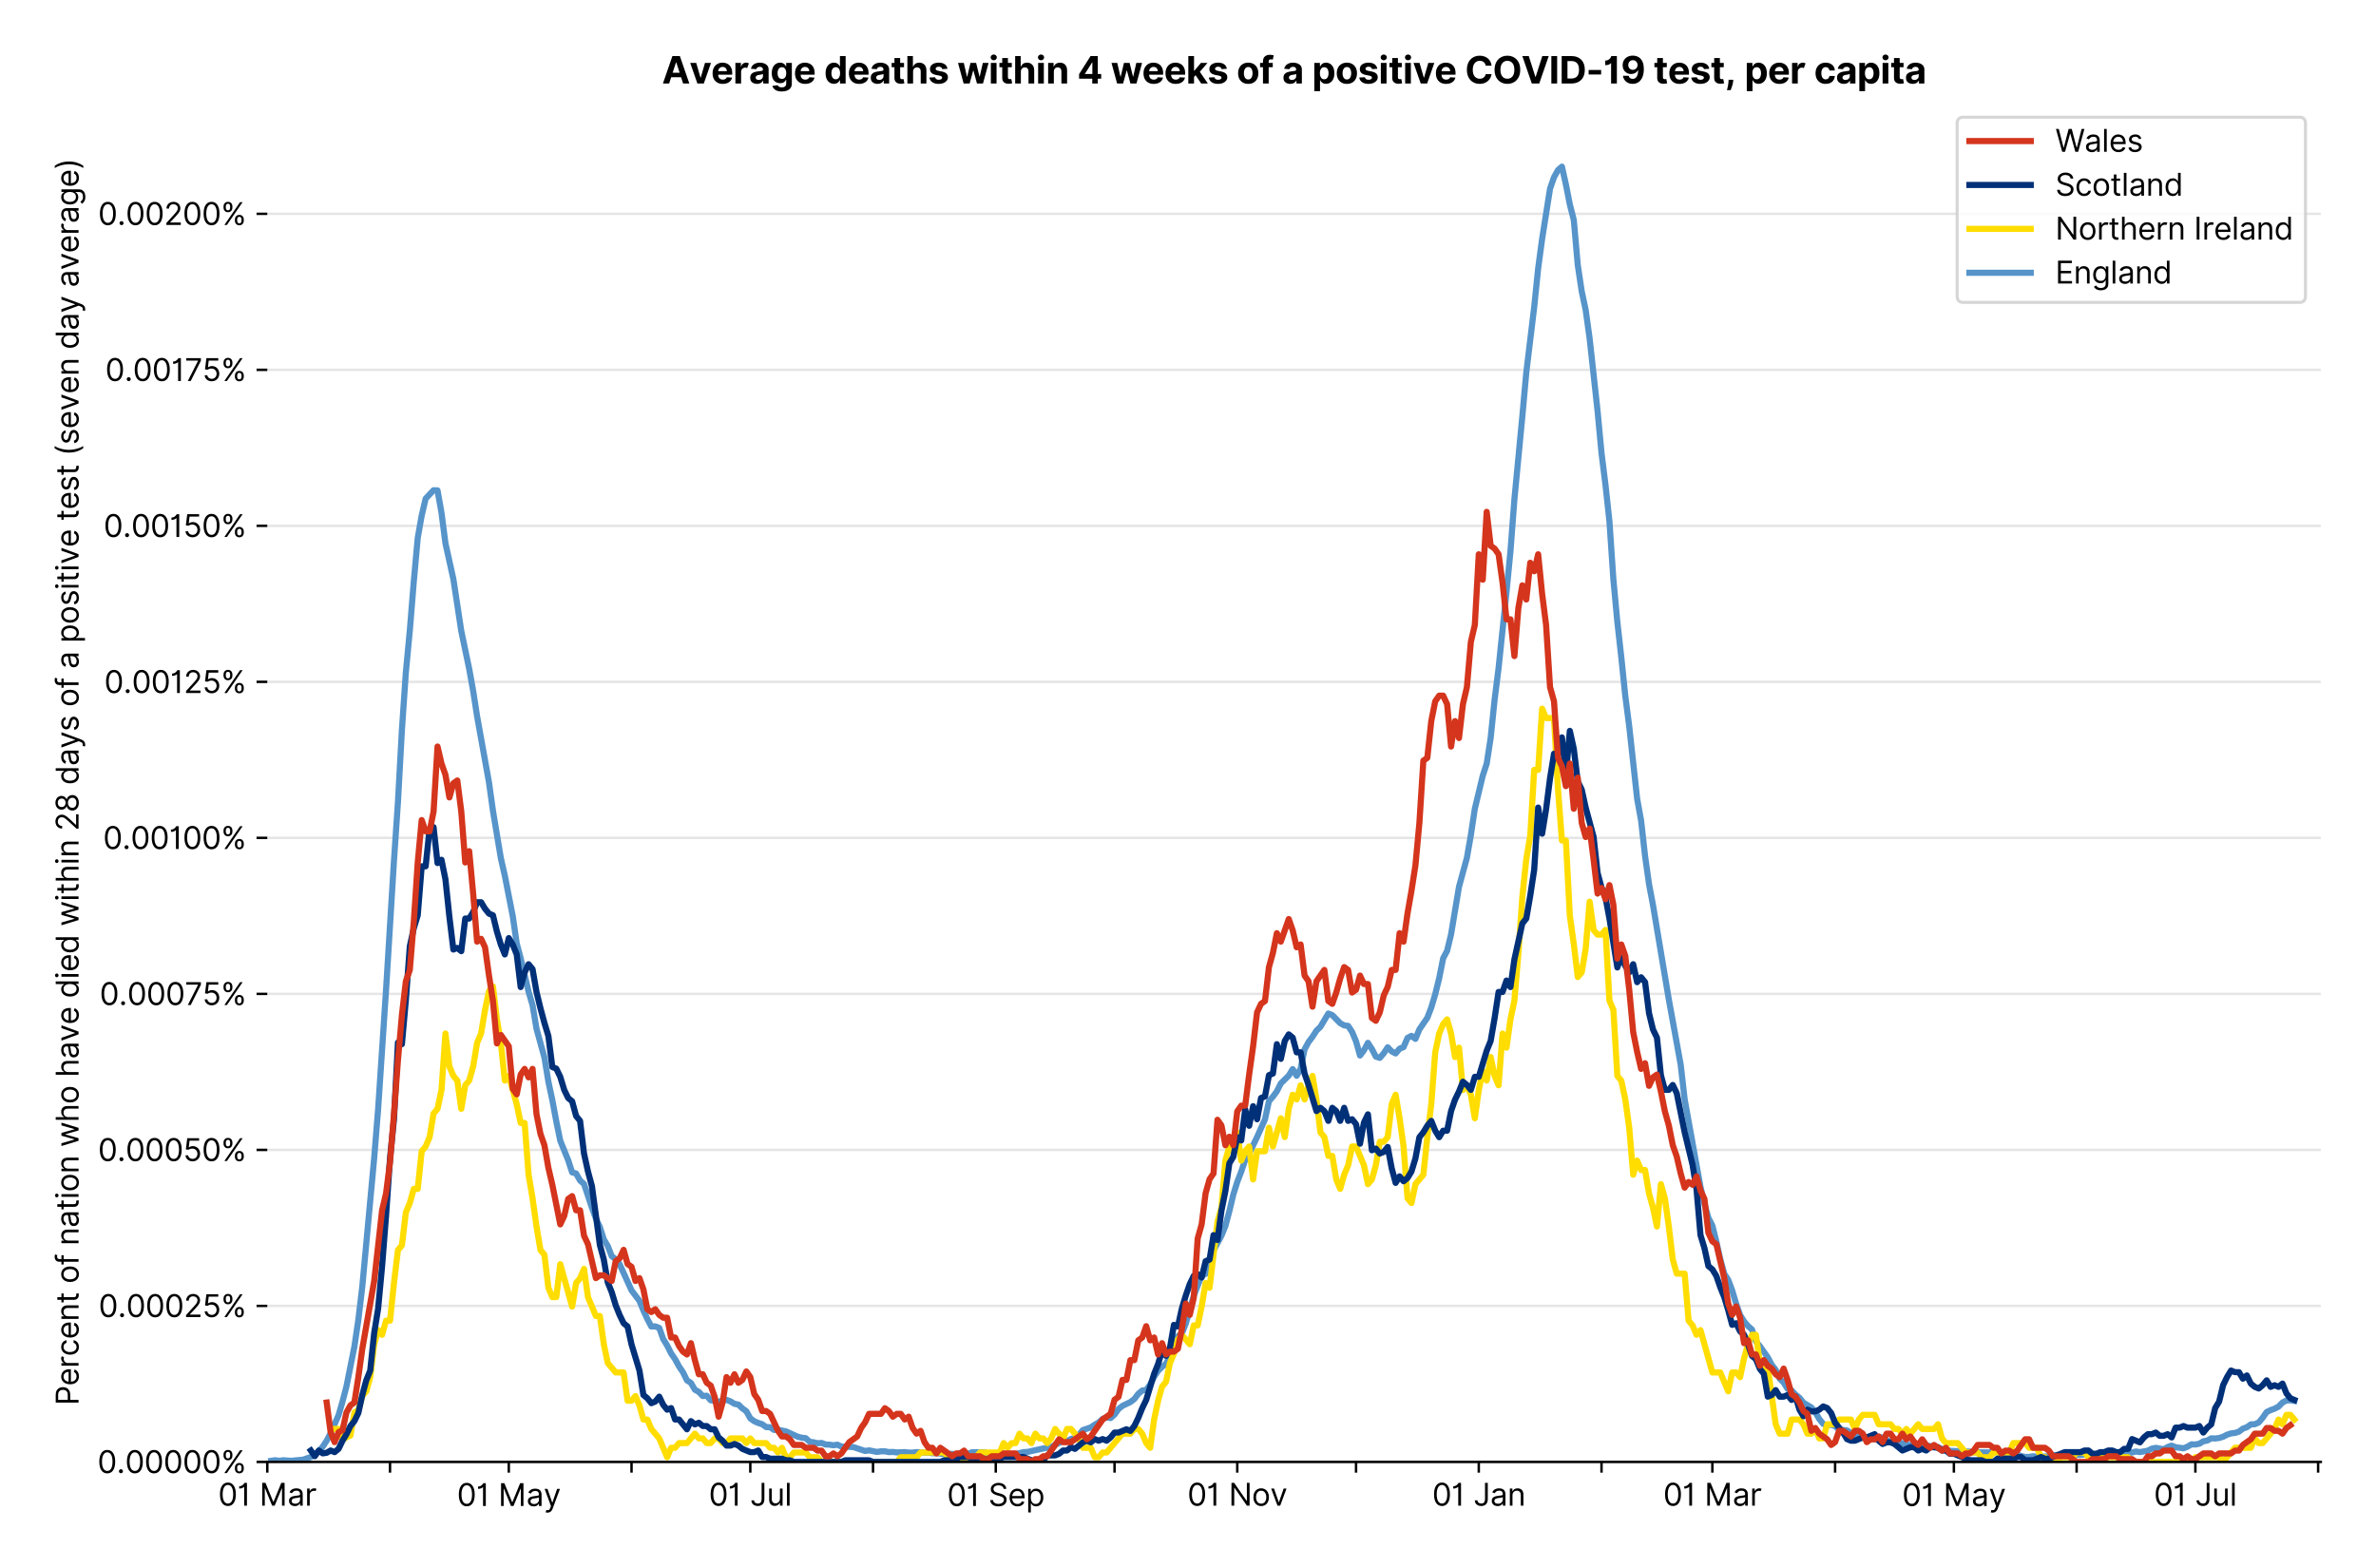 <?xml version="1.0" encoding="utf-8" standalone="no"?>
<!DOCTYPE svg PUBLIC "-//W3C//DTD SVG 1.1//EN"
  "http://www.w3.org/Graphics/SVG/1.1/DTD/svg11.dtd">
<svg version="1.1" viewBox="0 0 774.755 511.234" xmlns="http://www.w3.org/2000/svg" xmlns:xlink="http://www.w3.org/1999/xlink">
 <defs>
  <style type="text/css">*{stroke-linecap:butt;stroke-linejoin:round;}</style>
 </defs>
 <g id="figure_1">
  <g id="patch_1">
   <path d="M 0 511.234 
L 774.755 511.234 
L 774.755 0 
L 0 0 
z
" style="fill:#ffffff;"/>
  </g>
  <g id="axes_1">
   <g id="patch_2">
    <path d="M 87.155 476.745 
L 756.755 476.745 
L 756.755 33.225 
L 87.155 33.225 
z
" style="fill:#ffffff;"/>
   </g>
   <g id="matplotlib.axis_1">
    <g id="xtick_1">
     <g id="line2d_1">
      <defs>
       <path d="M 0 0 
L 0 3.5 
" id="m78495df23e" style="stroke:#000000;stroke-width:0.8;"/>
      </defs>
      <g>
       <use style="stroke:#000000;stroke-width:0.8;" x="87.155" xlink:href="#m78495df23e" y="476.745"/>
      </g>
     </g>
     <g id="text_1">
      <!-- 01 Mar -->
      <g transform="translate(71.118 491.018)scale(0.1 -0.1)">
       <defs>
        <path d="M 2000 -64 
Q 1230 -64 806 561 
Q 382 1186 382 2327 
Q 382 3459 809 4088 
Q 1236 4718 2000 4718 
Q 2764 4718 3191 4088 
Q 3618 3459 3618 2327 
Q 3618 1186 3194 561 
Q 2771 -64 2000 -64 
z
M 2000 436 
Q 2509 436 2791 927 
Q 3073 1418 3073 2327 
Q 3073 3234 2789 3730 
Q 2505 4227 2000 4227 
Q 1496 4227 1211 3730 
Q 927 3234 927 2327 
Q 927 1418 1210 927 
Q 1493 436 2000 436 
z
" id="Inter-Regular-30" transform="scale(0.016)"/>
        <path d="M 1973 4655 
L 1973 0 
L 1409 0 
L 1409 3836 
L 1373 3836 
Q 1341 3773 1209 3692 
Q 1077 3611 868 3551 
Q 659 3491 391 3491 
L 391 3964 
Q 661 3964 859 4061 
Q 1057 4159 1190 4291 
Q 1323 4423 1392 4529 
Q 1461 4636 1473 4655 
L 1973 4655 
z
" id="Inter-Regular-31" transform="scale(0.016)"/>
        <path id="Inter-Regular-20" transform="scale(0.016)"/>
        <path d="M 564 4655 
L 1236 4655 
L 2818 791 
L 2873 791 
L 4455 4655 
L 5127 4655 
L 5127 0 
L 4600 0 
L 4600 3536 
L 4555 3536 
L 3100 0 
L 2591 0 
L 1136 3536 
L 1091 3536 
L 1091 0 
L 564 0 
L 564 4655 
z
" id="Inter-Regular-4d" transform="scale(0.016)"/>
        <path d="M 1518 -82 
Q 1186 -82 916 44 
Q 646 170 486 410 
Q 327 650 327 991 
Q 327 1291 445 1478 
Q 564 1666 761 1773 
Q 959 1880 1199 1933 
Q 1439 1986 1682 2018 
Q 2000 2059 2199 2080 
Q 2398 2102 2490 2154 
Q 2582 2207 2582 2336 
L 2582 2355 
Q 2582 2691 2399 2877 
Q 2216 3064 1846 3064 
Q 1461 3064 1243 2895 
Q 1025 2727 936 2536 
L 427 2718 
Q 564 3036 792 3214 
Q 1021 3393 1292 3464 
Q 1564 3536 1827 3536 
Q 1996 3536 2215 3496 
Q 2434 3457 2640 3334 
Q 2846 3211 2982 2963 
Q 3118 2716 3118 2300 
L 3118 0 
L 2582 0 
L 2582 473 
L 2555 473 
Q 2500 359 2373 229 
Q 2246 100 2034 9 
Q 1823 -82 1518 -82 
z
M 1600 400 
Q 1918 400 2137 525 
Q 2357 650 2469 847 
Q 2582 1045 2582 1264 
L 2582 1755 
Q 2548 1714 2433 1681 
Q 2318 1648 2169 1624 
Q 2021 1600 1881 1583 
Q 1741 1566 1655 1555 
Q 1446 1527 1265 1467 
Q 1084 1407 974 1287 
Q 864 1168 864 964 
Q 864 684 1072 542 
Q 1280 400 1600 400 
z
" id="Inter-Regular-61" transform="scale(0.016)"/>
        <path d="M 491 0 
L 491 3491 
L 1009 3491 
L 1009 2964 
L 1046 2964 
Q 1139 3223 1389 3384 
Q 1639 3545 1955 3545 
Q 2100 3545 2209 3511 
Q 2318 3477 2400 3418 
L 2218 2964 
Q 2161 2993 2085 3010 
Q 2009 3027 1909 3027 
Q 1527 3027 1277 2794 
Q 1027 2561 1027 2209 
L 1027 0 
L 491 0 
z
" id="Inter-Regular-72" transform="scale(0.016)"/>
       </defs>
       <use xlink:href="#Inter-Regular-30"/>
       <use x="62.5" xlink:href="#Inter-Regular-31"/>
       <use x="106.676" xlink:href="#Inter-Regular-20"/>
       <use x="134.801" xlink:href="#Inter-Regular-4d"/>
       <use x="225.994" xlink:href="#Inter-Regular-61"/>
       <use x="282.386" xlink:href="#Inter-Regular-72"/>
      </g>
     </g>
    </g>
    <g id="xtick_2">
     <g id="line2d_2">
      <g>
       <use style="stroke:#000000;stroke-width:0.8;" x="127.175" xlink:href="#m78495df23e" y="476.745"/>
      </g>
     </g>
    </g>
    <g id="xtick_3">
     <g id="line2d_3">
      <g>
       <use style="stroke:#000000;stroke-width:0.8;" x="165.904" xlink:href="#m78495df23e" y="476.745"/>
      </g>
     </g>
     <g id="text_2">
      <!-- 01 May -->
      <g transform="translate(149.001 491.117)scale(0.1 -0.1)">
       <defs>
        <path d="M 818 -1355 
Q 682 -1355 575 -1333 
Q 468 -1311 427 -1291 
L 564 -818 
Q 857 -893 1053 -814 
Q 1250 -736 1391 -345 
L 1509 -18 
L 218 3491 
L 800 3491 
L 1764 709 
L 1800 709 
L 2764 3491 
L 3346 3491 
L 1846 -564 
Q 1550 -1355 818 -1355 
z
" id="Inter-Regular-79" transform="scale(0.016)"/>
       </defs>
       <use xlink:href="#Inter-Regular-30"/>
       <use x="62.5" xlink:href="#Inter-Regular-31"/>
       <use x="106.676" xlink:href="#Inter-Regular-20"/>
       <use x="134.801" xlink:href="#Inter-Regular-4d"/>
       <use x="225.994" xlink:href="#Inter-Regular-61"/>
       <use x="282.386" xlink:href="#Inter-Regular-79"/>
      </g>
     </g>
    </g>
    <g id="xtick_4">
     <g id="line2d_4">
      <g>
       <use style="stroke:#000000;stroke-width:0.8;" x="205.925" xlink:href="#m78495df23e" y="476.745"/>
      </g>
     </g>
    </g>
    <g id="xtick_5">
     <g id="line2d_5">
      <g>
       <use style="stroke:#000000;stroke-width:0.8;" x="244.654" xlink:href="#m78495df23e" y="476.745"/>
      </g>
     </g>
     <g id="text_3">
      <!-- 01 Jul -->
      <g transform="translate(231.11 491.018)scale(0.1 -0.1)">
       <defs>
        <path d="M 2346 4655 
L 2909 4655 
L 2909 1327 
Q 2909 657 2549 296 
Q 2189 -64 1582 -64 
Q 1200 -64 902 76 
Q 605 216 434 475 
Q 264 734 264 1091 
L 818 1091 
Q 818 795 1034 615 
Q 1250 436 1582 436 
Q 1948 436 2147 664 
Q 2346 893 2346 1327 
L 2346 4655 
z
" id="Inter-Regular-4a" transform="scale(0.016)"/>
        <path d="M 2691 1427 
L 2691 3491 
L 3227 3491 
L 3227 0 
L 2691 0 
L 2691 591 
L 2655 591 
Q 2532 325 2273 140 
Q 2014 -45 1618 -45 
Q 1127 -45 809 280 
Q 491 605 491 1273 
L 491 3491 
L 1027 3491 
L 1027 1309 
Q 1027 927 1242 700 
Q 1457 473 1791 473 
Q 1991 473 2199 575 
Q 2407 677 2549 888 
Q 2691 1100 2691 1427 
z
" id="Inter-Regular-75" transform="scale(0.016)"/>
        <path d="M 1027 4655 
L 1027 0 
L 491 0 
L 491 4655 
L 1027 4655 
z
" id="Inter-Regular-6c" transform="scale(0.016)"/>
       </defs>
       <use xlink:href="#Inter-Regular-30"/>
       <use x="62.5" xlink:href="#Inter-Regular-31"/>
       <use x="106.676" xlink:href="#Inter-Regular-20"/>
       <use x="134.801" xlink:href="#Inter-Regular-4a"/>
       <use x="189.063" xlink:href="#Inter-Regular-75"/>
       <use x="247.159" xlink:href="#Inter-Regular-6c"/>
      </g>
     </g>
    </g>
    <g id="xtick_6">
     <g id="line2d_6">
      <g>
       <use style="stroke:#000000;stroke-width:0.8;" x="284.674" xlink:href="#m78495df23e" y="476.745"/>
      </g>
     </g>
    </g>
    <g id="xtick_7">
     <g id="line2d_7">
      <g>
       <use style="stroke:#000000;stroke-width:0.8;" x="324.694" xlink:href="#m78495df23e" y="476.745"/>
      </g>
     </g>
     <g id="text_4">
      <!-- 01 Sep -->
      <g transform="translate(308.807 491.117)scale(0.1 -0.1)">
       <defs>
        <path d="M 3109 3491 
Q 3068 3836 2777 4027 
Q 2486 4218 2064 4218 
Q 1600 4218 1318 3999 
Q 1036 3780 1036 3445 
Q 1036 3195 1189 3042 
Q 1343 2889 1553 2803 
Q 1764 2718 1936 2673 
L 2409 2545 
Q 2591 2498 2815 2414 
Q 3039 2330 3244 2185 
Q 3450 2041 3584 1816 
Q 3718 1591 3718 1264 
Q 3718 886 3521 581 
Q 3325 277 2949 97 
Q 2573 -82 2036 -82 
Q 1286 -82 845 272 
Q 405 627 364 1200 
L 946 1200 
Q 968 936 1124 764 
Q 1280 593 1519 510 
Q 1759 427 2036 427 
Q 2359 427 2616 533 
Q 2873 639 3023 828 
Q 3173 1018 3173 1273 
Q 3173 1505 3043 1650 
Q 2914 1795 2702 1886 
Q 2491 1977 2246 2045 
L 1673 2209 
Q 1127 2366 809 2657 
Q 491 2948 491 3418 
Q 491 3809 703 4101 
Q 916 4393 1276 4555 
Q 1636 4718 2082 4718 
Q 2532 4718 2882 4558 
Q 3232 4398 3437 4120 
Q 3643 3843 3655 3491 
L 3109 3491 
z
" id="Inter-Regular-53" transform="scale(0.016)"/>
        <path d="M 1955 -73 
Q 1450 -73 1085 151 
Q 721 375 524 778 
Q 327 1182 327 1718 
Q 327 2255 524 2665 
Q 721 3075 1074 3305 
Q 1427 3536 1900 3536 
Q 2173 3536 2439 3445 
Q 2705 3355 2923 3151 
Q 3141 2948 3270 2614 
Q 3400 2280 3400 1791 
L 3400 1564 
L 866 1564 
Q 884 1005 1183 707 
Q 1482 409 1955 409 
Q 2271 409 2498 545 
Q 2725 682 2827 955 
L 3346 809 
Q 3223 414 2854 170 
Q 2486 -73 1955 -73 
z
M 866 2027 
L 2855 2027 
Q 2855 2470 2595 2762 
Q 2336 3055 1900 3055 
Q 1593 3055 1368 2911 
Q 1143 2768 1013 2533 
Q 884 2298 866 2027 
z
" id="Inter-Regular-65" transform="scale(0.016)"/>
        <path d="M 491 -1309 
L 491 3491 
L 1009 3491 
L 1009 2936 
L 1073 2936 
Q 1132 3027 1237 3169 
Q 1343 3311 1542 3423 
Q 1741 3536 2082 3536 
Q 2523 3536 2859 3315 
Q 3196 3095 3384 2690 
Q 3573 2286 3573 1736 
Q 3573 1182 3384 776 
Q 3196 370 2861 148 
Q 2527 -73 2091 -73 
Q 1755 -73 1552 39 
Q 1350 152 1241 296 
Q 1132 441 1073 536 
L 1027 536 
L 1027 -1309 
L 491 -1309 
z
M 1018 1745 
Q 1018 1152 1276 780 
Q 1534 409 2018 409 
Q 2355 409 2581 587 
Q 2807 766 2921 1069 
Q 3036 1373 3036 1745 
Q 3036 2114 2923 2410 
Q 2811 2707 2585 2881 
Q 2359 3055 2018 3055 
Q 1527 3055 1272 2693 
Q 1018 2332 1018 1745 
z
" id="Inter-Regular-70" transform="scale(0.016)"/>
       </defs>
       <use xlink:href="#Inter-Regular-30"/>
       <use x="62.5" xlink:href="#Inter-Regular-31"/>
       <use x="106.676" xlink:href="#Inter-Regular-20"/>
       <use x="134.801" xlink:href="#Inter-Regular-53"/>
       <use x="198.58" xlink:href="#Inter-Regular-65"/>
       <use x="256.818" xlink:href="#Inter-Regular-70"/>
      </g>
     </g>
    </g>
    <g id="xtick_8">
     <g id="line2d_8">
      <g>
       <use style="stroke:#000000;stroke-width:0.8;" x="363.424" xlink:href="#m78495df23e" y="476.745"/>
      </g>
     </g>
    </g>
    <g id="xtick_9">
     <g id="line2d_9">
      <g>
       <use style="stroke:#000000;stroke-width:0.8;" x="403.444" xlink:href="#m78495df23e" y="476.745"/>
      </g>
     </g>
     <g id="text_5">
      <!-- 01 Nov -->
      <g transform="translate(387.173 491.018)scale(0.1 -0.1)">
       <defs>
        <path d="M 4255 4655 
L 4255 0 
L 3709 0 
L 1173 3655 
L 1127 3655 
L 1127 0 
L 564 0 
L 564 4655 
L 1109 4655 
L 3655 991 
L 3700 991 
L 3700 4655 
L 4255 4655 
z
" id="Inter-Regular-4e" transform="scale(0.016)"/>
        <path d="M 1909 -73 
Q 1436 -73 1080 152 
Q 725 377 526 781 
Q 327 1186 327 1727 
Q 327 2273 526 2679 
Q 725 3086 1080 3311 
Q 1436 3536 1909 3536 
Q 2382 3536 2737 3311 
Q 3093 3086 3292 2679 
Q 3491 2273 3491 1727 
Q 3491 1186 3292 781 
Q 3093 377 2737 152 
Q 2382 -73 1909 -73 
z
M 1909 409 
Q 2268 409 2500 593 
Q 2732 777 2843 1077 
Q 2955 1377 2955 1727 
Q 2955 2077 2843 2379 
Q 2732 2682 2500 2868 
Q 2268 3055 1909 3055 
Q 1550 3055 1318 2868 
Q 1086 2682 975 2379 
Q 864 2077 864 1727 
Q 864 1377 975 1077 
Q 1086 777 1318 593 
Q 1550 409 1909 409 
z
" id="Inter-Regular-6f" transform="scale(0.016)"/>
        <path d="M 3346 3491 
L 2055 0 
L 1509 0 
L 218 3491 
L 800 3491 
L 1764 709 
L 1800 709 
L 2764 3491 
L 3346 3491 
z
" id="Inter-Regular-76" transform="scale(0.016)"/>
       </defs>
       <use xlink:href="#Inter-Regular-30"/>
       <use x="62.5" xlink:href="#Inter-Regular-31"/>
       <use x="106.676" xlink:href="#Inter-Regular-20"/>
       <use x="134.801" xlink:href="#Inter-Regular-4e"/>
       <use x="210.085" xlink:href="#Inter-Regular-6f"/>
       <use x="269.744" xlink:href="#Inter-Regular-76"/>
      </g>
     </g>
    </g>
    <g id="xtick_10">
     <g id="line2d_10">
      <g>
       <use style="stroke:#000000;stroke-width:0.8;" x="442.173" xlink:href="#m78495df23e" y="476.745"/>
      </g>
     </g>
    </g>
    <g id="xtick_11">
     <g id="line2d_11">
      <g>
       <use style="stroke:#000000;stroke-width:0.8;" x="482.194" xlink:href="#m78495df23e" y="476.745"/>
      </g>
     </g>
     <g id="text_6">
      <!-- 01 Jan -->
      <g transform="translate(466.994 491.018)scale(0.1 -0.1)">
       <defs>
        <path d="M 1027 2100 
L 1027 0 
L 491 0 
L 491 3491 
L 1009 3491 
L 1009 2945 
L 1055 2945 
Q 1177 3211 1427 3373 
Q 1677 3536 2073 3536 
Q 2602 3536 2928 3211 
Q 3255 2886 3255 2218 
L 3255 0 
L 2718 0 
L 2718 2182 
Q 2718 2593 2504 2824 
Q 2291 3055 1918 3055 
Q 1534 3055 1280 2806 
Q 1027 2557 1027 2100 
z
" id="Inter-Regular-6e" transform="scale(0.016)"/>
       </defs>
       <use xlink:href="#Inter-Regular-30"/>
       <use x="62.5" xlink:href="#Inter-Regular-31"/>
       <use x="106.676" xlink:href="#Inter-Regular-20"/>
       <use x="134.801" xlink:href="#Inter-Regular-4a"/>
       <use x="189.063" xlink:href="#Inter-Regular-61"/>
       <use x="245.455" xlink:href="#Inter-Regular-6e"/>
      </g>
     </g>
    </g>
    <g id="xtick_12">
     <g id="line2d_12">
      <g>
       <use style="stroke:#000000;stroke-width:0.8;" x="522.214" xlink:href="#m78495df23e" y="476.745"/>
      </g>
     </g>
    </g>
    <g id="xtick_13">
     <g id="line2d_13">
      <g>
       <use style="stroke:#000000;stroke-width:0.8;" x="558.361" xlink:href="#m78495df23e" y="476.745"/>
      </g>
     </g>
     <g id="text_7">
      <!-- 01 Mar -->
      <g transform="translate(542.325 491.018)scale(0.1 -0.1)">
       <use xlink:href="#Inter-Regular-30"/>
       <use x="62.5" xlink:href="#Inter-Regular-31"/>
       <use x="106.676" xlink:href="#Inter-Regular-20"/>
       <use x="134.801" xlink:href="#Inter-Regular-4d"/>
       <use x="225.994" xlink:href="#Inter-Regular-61"/>
       <use x="282.386" xlink:href="#Inter-Regular-72"/>
      </g>
     </g>
    </g>
    <g id="xtick_14">
     <g id="line2d_14">
      <g>
       <use style="stroke:#000000;stroke-width:0.8;" x="598.382" xlink:href="#m78495df23e" y="476.745"/>
      </g>
     </g>
    </g>
    <g id="xtick_15">
     <g id="line2d_15">
      <g>
       <use style="stroke:#000000;stroke-width:0.8;" x="637.111" xlink:href="#m78495df23e" y="476.745"/>
      </g>
     </g>
     <g id="text_8">
      <!-- 01 May -->
      <g transform="translate(620.208 491.117)scale(0.1 -0.1)">
       <use xlink:href="#Inter-Regular-30"/>
       <use x="62.5" xlink:href="#Inter-Regular-31"/>
       <use x="106.676" xlink:href="#Inter-Regular-20"/>
       <use x="134.801" xlink:href="#Inter-Regular-4d"/>
       <use x="225.994" xlink:href="#Inter-Regular-61"/>
       <use x="282.386" xlink:href="#Inter-Regular-79"/>
      </g>
     </g>
    </g>
    <g id="xtick_16">
     <g id="line2d_16">
      <g>
       <use style="stroke:#000000;stroke-width:0.8;" x="677.131" xlink:href="#m78495df23e" y="476.745"/>
      </g>
     </g>
    </g>
    <g id="xtick_17">
     <g id="line2d_17">
      <g>
       <use style="stroke:#000000;stroke-width:0.8;" x="715.86" xlink:href="#m78495df23e" y="476.745"/>
      </g>
     </g>
     <g id="text_9">
      <!-- 01 Jul -->
      <g transform="translate(702.317 491.018)scale(0.1 -0.1)">
       <use xlink:href="#Inter-Regular-30"/>
       <use x="62.5" xlink:href="#Inter-Regular-31"/>
       <use x="106.676" xlink:href="#Inter-Regular-20"/>
       <use x="134.801" xlink:href="#Inter-Regular-4a"/>
       <use x="189.063" xlink:href="#Inter-Regular-75"/>
       <use x="247.159" xlink:href="#Inter-Regular-6c"/>
      </g>
     </g>
    </g>
    <g id="xtick_18">
     <g id="line2d_18">
      <g>
       <use style="stroke:#000000;stroke-width:0.8;" x="755.881" xlink:href="#m78495df23e" y="476.745"/>
      </g>
     </g>
    </g>
   </g>
   <g id="matplotlib.axis_2">
    <g id="ytick_1">
     <g id="line2d_19">
      <path clip-path="url(#p5d3d75dfb1)" d="M 87.155 476.745 
L 756.755 476.745 
" style="fill:none;stroke:#e5e5e5;stroke-linecap:square;stroke-width:0.8;"/>
     </g>
     <g id="line2d_20">
      <defs>
       <path d="M 0 0 
L -3.5 0 
" id="ma3028a4bae" style="stroke:#000000;stroke-width:0.8;"/>
      </defs>
      <g>
       <use style="stroke:#000000;stroke-width:0.8;" x="87.155" xlink:href="#ma3028a4bae" y="476.745"/>
      </g>
     </g>
     <g id="text_10">
      <!-- 0.00000% -->
      <g transform="translate(31.773 480.382)scale(0.1 -0.1)">
       <defs>
        <path d="M 882 -36 
Q 714 -36 593 84 
Q 473 205 473 373 
Q 473 541 593 661 
Q 714 782 882 782 
Q 1050 782 1170 661 
Q 1291 541 1291 373 
Q 1291 205 1170 84 
Q 1050 -36 882 -36 
z
" id="Inter-Regular-2e" transform="scale(0.016)"/>
        <path d="M 2855 873 
L 2855 1118 
Q 2855 1373 2960 1585 
Q 3066 1798 3269 1926 
Q 3473 2055 3764 2055 
Q 4059 2055 4259 1926 
Q 4459 1798 4561 1585 
Q 4664 1373 4664 1118 
L 4664 873 
Q 4664 618 4560 405 
Q 4457 193 4256 64 
Q 4055 -64 3764 -64 
Q 3468 -64 3266 64 
Q 3064 193 2959 405 
Q 2855 618 2855 873 
z
M 536 3536 
L 536 3782 
Q 536 4036 642 4248 
Q 748 4461 951 4589 
Q 1155 4718 1446 4718 
Q 1741 4718 1941 4589 
Q 2141 4461 2243 4248 
Q 2346 4036 2346 3782 
L 2346 3536 
Q 2346 3282 2242 3069 
Q 2139 2857 1937 2728 
Q 1736 2600 1446 2600 
Q 1150 2600 948 2728 
Q 746 2857 641 3069 
Q 536 3282 536 3536 
z
M 709 0 
L 3909 4655 
L 4427 4655 
L 1227 0 
L 709 0 
z
M 3318 1118 
L 3318 873 
Q 3318 661 3418 494 
Q 3518 327 3764 327 
Q 4002 327 4101 494 
Q 4200 661 4200 873 
L 4200 1118 
Q 4200 1330 4104 1497 
Q 4009 1664 3764 1664 
Q 3525 1664 3421 1497 
Q 3318 1330 3318 1118 
z
M 1000 3782 
L 1000 3536 
Q 1000 3325 1100 3158 
Q 1200 2991 1446 2991 
Q 1684 2991 1783 3158 
Q 1882 3325 1882 3536 
L 1882 3782 
Q 1882 3993 1786 4160 
Q 1691 4327 1446 4327 
Q 1207 4327 1103 4160 
Q 1000 3993 1000 3782 
z
" id="Inter-Regular-25" transform="scale(0.016)"/>
       </defs>
       <use xlink:href="#Inter-Regular-30"/>
       <use x="62.5" xlink:href="#Inter-Regular-2e"/>
       <use x="90.057" xlink:href="#Inter-Regular-30"/>
       <use x="152.557" xlink:href="#Inter-Regular-30"/>
       <use x="215.057" xlink:href="#Inter-Regular-30"/>
       <use x="277.557" xlink:href="#Inter-Regular-30"/>
       <use x="340.057" xlink:href="#Inter-Regular-30"/>
       <use x="402.557" xlink:href="#Inter-Regular-25"/>
      </g>
     </g>
    </g>
    <g id="ytick_2">
     <g id="line2d_21">
      <path clip-path="url(#p5d3d75dfb1)" d="M 87.155 425.868 
L 756.755 425.868 
" style="fill:none;stroke:#e5e5e5;stroke-linecap:square;stroke-width:0.8;"/>
     </g>
     <g id="line2d_22">
      <g>
       <use style="stroke:#000000;stroke-width:0.8;" x="87.155" xlink:href="#ma3028a4bae" y="425.868"/>
      </g>
     </g>
     <g id="text_11">
      <!-- 0.00025% -->
      <g transform="translate(32.142 429.505)scale(0.1 -0.1)">
       <defs>
        <path d="M 482 0 
L 482 409 
L 2018 2091 
Q 2289 2386 2464 2605 
Q 2639 2825 2724 3019 
Q 2809 3214 2809 3427 
Q 2809 3795 2553 4011 
Q 2298 4227 1918 4227 
Q 1514 4227 1275 3985 
Q 1036 3743 1036 3345 
L 500 3345 
Q 500 3755 688 4064 
Q 877 4373 1203 4545 
Q 1530 4718 1936 4718 
Q 2346 4718 2661 4545 
Q 2977 4373 3156 4079 
Q 3336 3786 3336 3427 
Q 3336 3170 3244 2926 
Q 3152 2682 2926 2383 
Q 2700 2084 2300 1655 
L 1255 536 
L 1255 500 
L 3418 500 
L 3418 0 
L 482 0 
z
" id="Inter-Regular-32" transform="scale(0.016)"/>
        <path d="M 1936 -64 
Q 1536 -64 1216 95 
Q 896 255 702 532 
Q 509 809 491 1164 
L 1036 1164 
Q 1068 848 1324 642 
Q 1580 436 1936 436 
Q 2223 436 2447 570 
Q 2671 705 2799 940 
Q 2927 1175 2927 1473 
Q 2927 1777 2794 2017 
Q 2661 2257 2429 2395 
Q 2198 2534 1900 2536 
Q 1686 2539 1461 2472 
Q 1236 2405 1091 2300 
L 564 2364 
L 846 4655 
L 3264 4655 
L 3264 4155 
L 1318 4155 
L 1155 2782 
L 1182 2782 
Q 1325 2895 1541 2970 
Q 1757 3045 1991 3045 
Q 2418 3045 2753 2842 
Q 3089 2639 3281 2286 
Q 3473 1934 3473 1482 
Q 3473 1036 3274 687 
Q 3075 339 2727 137 
Q 2380 -64 1936 -64 
z
" id="Inter-Regular-35" transform="scale(0.016)"/>
       </defs>
       <use xlink:href="#Inter-Regular-30"/>
       <use x="62.5" xlink:href="#Inter-Regular-2e"/>
       <use x="90.057" xlink:href="#Inter-Regular-30"/>
       <use x="152.557" xlink:href="#Inter-Regular-30"/>
       <use x="215.057" xlink:href="#Inter-Regular-30"/>
       <use x="277.557" xlink:href="#Inter-Regular-32"/>
       <use x="338.068" xlink:href="#Inter-Regular-35"/>
       <use x="398.864" xlink:href="#Inter-Regular-25"/>
      </g>
     </g>
    </g>
    <g id="ytick_3">
     <g id="line2d_23">
      <path clip-path="url(#p5d3d75dfb1)" d="M 87.155 374.991 
L 756.755 374.991 
" style="fill:none;stroke:#e5e5e5;stroke-linecap:square;stroke-width:0.8;"/>
     </g>
     <g id="line2d_24">
      <g>
       <use style="stroke:#000000;stroke-width:0.8;" x="87.155" xlink:href="#ma3028a4bae" y="374.991"/>
      </g>
     </g>
     <g id="text_12">
      <!-- 0.00050% -->
      <g transform="translate(31.944 378.627)scale(0.1 -0.1)">
       <use xlink:href="#Inter-Regular-30"/>
       <use x="62.5" xlink:href="#Inter-Regular-2e"/>
       <use x="90.057" xlink:href="#Inter-Regular-30"/>
       <use x="152.557" xlink:href="#Inter-Regular-30"/>
       <use x="215.057" xlink:href="#Inter-Regular-30"/>
       <use x="277.557" xlink:href="#Inter-Regular-35"/>
       <use x="338.352" xlink:href="#Inter-Regular-30"/>
       <use x="400.852" xlink:href="#Inter-Regular-25"/>
      </g>
     </g>
    </g>
    <g id="ytick_4">
     <g id="line2d_25">
      <path clip-path="url(#p5d3d75dfb1)" d="M 87.155 324.114 
L 756.755 324.114 
" style="fill:none;stroke:#e5e5e5;stroke-linecap:square;stroke-width:0.8;"/>
     </g>
     <g id="line2d_26">
      <g>
       <use style="stroke:#000000;stroke-width:0.8;" x="87.155" xlink:href="#ma3028a4bae" y="324.114"/>
      </g>
     </g>
     <g id="text_13">
      <!-- 0.00075% -->
      <g transform="translate(32.483 327.75)scale(0.1 -0.1)">
       <defs>
        <path d="M 627 0 
L 2709 4118 
L 2709 4155 
L 309 4155 
L 309 4655 
L 3291 4655 
L 3291 4127 
L 1218 0 
L 627 0 
z
" id="Inter-Regular-37" transform="scale(0.016)"/>
       </defs>
       <use xlink:href="#Inter-Regular-30"/>
       <use x="62.5" xlink:href="#Inter-Regular-2e"/>
       <use x="90.057" xlink:href="#Inter-Regular-30"/>
       <use x="152.557" xlink:href="#Inter-Regular-30"/>
       <use x="215.057" xlink:href="#Inter-Regular-30"/>
       <use x="277.557" xlink:href="#Inter-Regular-37"/>
       <use x="334.659" xlink:href="#Inter-Regular-35"/>
       <use x="395.455" xlink:href="#Inter-Regular-25"/>
      </g>
     </g>
    </g>
    <g id="ytick_5">
     <g id="line2d_27">
      <path clip-path="url(#p5d3d75dfb1)" d="M 87.155 273.236 
L 756.755 273.236 
" style="fill:none;stroke:#e5e5e5;stroke-linecap:square;stroke-width:0.8;"/>
     </g>
     <g id="line2d_28">
      <g>
       <use style="stroke:#000000;stroke-width:0.8;" x="87.155" xlink:href="#ma3028a4bae" y="273.236"/>
      </g>
     </g>
     <g id="text_14">
      <!-- 0.00100% -->
      <g transform="translate(33.606 276.873)scale(0.1 -0.1)">
       <use xlink:href="#Inter-Regular-30"/>
       <use x="62.5" xlink:href="#Inter-Regular-2e"/>
       <use x="90.057" xlink:href="#Inter-Regular-30"/>
       <use x="152.557" xlink:href="#Inter-Regular-30"/>
       <use x="215.057" xlink:href="#Inter-Regular-31"/>
       <use x="259.233" xlink:href="#Inter-Regular-30"/>
       <use x="321.733" xlink:href="#Inter-Regular-30"/>
       <use x="384.233" xlink:href="#Inter-Regular-25"/>
      </g>
     </g>
    </g>
    <g id="ytick_6">
     <g id="line2d_29">
      <path clip-path="url(#p5d3d75dfb1)" d="M 87.155 222.359 
L 756.755 222.359 
" style="fill:none;stroke:#e5e5e5;stroke-linecap:square;stroke-width:0.8;"/>
     </g>
     <g id="line2d_30">
      <g>
       <use style="stroke:#000000;stroke-width:0.8;" x="87.155" xlink:href="#ma3028a4bae" y="222.359"/>
      </g>
     </g>
     <g id="text_15">
      <!-- 0.00125% -->
      <g transform="translate(33.975 225.996)scale(0.1 -0.1)">
       <use xlink:href="#Inter-Regular-30"/>
       <use x="62.5" xlink:href="#Inter-Regular-2e"/>
       <use x="90.057" xlink:href="#Inter-Regular-30"/>
       <use x="152.557" xlink:href="#Inter-Regular-30"/>
       <use x="215.057" xlink:href="#Inter-Regular-31"/>
       <use x="259.233" xlink:href="#Inter-Regular-32"/>
       <use x="319.744" xlink:href="#Inter-Regular-35"/>
       <use x="380.54" xlink:href="#Inter-Regular-25"/>
      </g>
     </g>
    </g>
    <g id="ytick_7">
     <g id="line2d_31">
      <path clip-path="url(#p5d3d75dfb1)" d="M 87.155 171.482 
L 756.755 171.482 
" style="fill:none;stroke:#e5e5e5;stroke-linecap:square;stroke-width:0.8;"/>
     </g>
     <g id="line2d_32">
      <g>
       <use style="stroke:#000000;stroke-width:0.8;" x="87.155" xlink:href="#ma3028a4bae" y="171.482"/>
      </g>
     </g>
     <g id="text_16">
      <!-- 0.00150% -->
      <g transform="translate(33.777 175.119)scale(0.1 -0.1)">
       <use xlink:href="#Inter-Regular-30"/>
       <use x="62.5" xlink:href="#Inter-Regular-2e"/>
       <use x="90.057" xlink:href="#Inter-Regular-30"/>
       <use x="152.557" xlink:href="#Inter-Regular-30"/>
       <use x="215.057" xlink:href="#Inter-Regular-31"/>
       <use x="259.233" xlink:href="#Inter-Regular-35"/>
       <use x="320.028" xlink:href="#Inter-Regular-30"/>
       <use x="382.529" xlink:href="#Inter-Regular-25"/>
      </g>
     </g>
    </g>
    <g id="ytick_8">
     <g id="line2d_33">
      <path clip-path="url(#p5d3d75dfb1)" d="M 87.155 120.605 
L 756.755 120.605 
" style="fill:none;stroke:#e5e5e5;stroke-linecap:square;stroke-width:0.8;"/>
     </g>
     <g id="line2d_34">
      <g>
       <use style="stroke:#000000;stroke-width:0.8;" x="87.155" xlink:href="#ma3028a4bae" y="120.605"/>
      </g>
     </g>
     <g id="text_17">
      <!-- 0.00175% -->
      <g transform="translate(34.316 124.242)scale(0.1 -0.1)">
       <use xlink:href="#Inter-Regular-30"/>
       <use x="62.5" xlink:href="#Inter-Regular-2e"/>
       <use x="90.057" xlink:href="#Inter-Regular-30"/>
       <use x="152.557" xlink:href="#Inter-Regular-30"/>
       <use x="215.057" xlink:href="#Inter-Regular-31"/>
       <use x="259.233" xlink:href="#Inter-Regular-37"/>
       <use x="316.335" xlink:href="#Inter-Regular-35"/>
       <use x="377.131" xlink:href="#Inter-Regular-25"/>
      </g>
     </g>
    </g>
    <g id="ytick_9">
     <g id="line2d_35">
      <path clip-path="url(#p5d3d75dfb1)" d="M 87.155 69.728 
L 756.755 69.728 
" style="fill:none;stroke:#e5e5e5;stroke-linecap:square;stroke-width:0.8;"/>
     </g>
     <g id="line2d_36">
      <g>
       <use style="stroke:#000000;stroke-width:0.8;" x="87.155" xlink:href="#ma3028a4bae" y="69.728"/>
      </g>
     </g>
     <g id="text_18">
      <!-- 0.00200% -->
      <g transform="translate(31.972 73.365)scale(0.1 -0.1)">
       <use xlink:href="#Inter-Regular-30"/>
       <use x="62.5" xlink:href="#Inter-Regular-2e"/>
       <use x="90.057" xlink:href="#Inter-Regular-30"/>
       <use x="152.557" xlink:href="#Inter-Regular-30"/>
       <use x="215.057" xlink:href="#Inter-Regular-32"/>
       <use x="275.568" xlink:href="#Inter-Regular-30"/>
       <use x="338.068" xlink:href="#Inter-Regular-30"/>
       <use x="400.568" xlink:href="#Inter-Regular-25"/>
      </g>
     </g>
    </g>
    <g id="text_19">
     <!-- Percent of nation who have died within 28 days of a positive test (seven day average) -->
     <g transform="translate(25.614 458.305)rotate(-90)scale(0.1 -0.1)">
      <defs>
       <path d="M 564 0 
L 564 4655 
L 2136 4655 
Q 2684 4655 3033 4458 
Q 3382 4261 3550 3927 
Q 3718 3593 3718 3182 
Q 3718 2770 3551 2434 
Q 3384 2098 3036 1899 
Q 2689 1700 2146 1700 
L 1127 1700 
L 1127 0 
L 564 0 
z
M 1127 2200 
L 2127 2200 
Q 2689 2200 2926 2482 
Q 3164 2764 3164 3182 
Q 3164 3602 2925 3878 
Q 2686 4155 2118 4155 
L 1127 4155 
L 1127 2200 
z
" id="Inter-Regular-50" transform="scale(0.016)"/>
       <path d="M 1909 -73 
Q 1418 -73 1063 159 
Q 709 391 518 798 
Q 327 1205 327 1727 
Q 327 2259 524 2667 
Q 721 3075 1074 3305 
Q 1427 3536 1900 3536 
Q 2268 3536 2563 3400 
Q 2859 3264 3047 3018 
Q 3236 2773 3282 2445 
L 2746 2445 
Q 2684 2684 2474 2869 
Q 2264 3055 1909 3055 
Q 1439 3055 1151 2697 
Q 864 2339 864 1745 
Q 864 1139 1148 774 
Q 1432 409 1909 409 
Q 2223 409 2447 570 
Q 2671 732 2746 1018 
L 3282 1018 
Q 3236 709 3058 462 
Q 2880 216 2588 71 
Q 2296 -73 1909 -73 
z
" id="Inter-Regular-63" transform="scale(0.016)"/>
       <path d="M 2009 3491 
L 2009 3036 
L 1264 3036 
L 1264 1000 
Q 1264 773 1331 660 
Q 1398 548 1503 510 
Q 1609 473 1727 473 
Q 1816 473 1873 483 
Q 1930 493 1964 500 
L 2073 18 
Q 2018 -2 1920 -23 
Q 1823 -45 1673 -45 
Q 1446 -45 1228 52 
Q 1011 150 869 350 
Q 727 550 727 855 
L 727 3036 
L 200 3036 
L 200 3491 
L 727 3491 
L 727 4327 
L 1264 4327 
L 1264 3491 
L 2009 3491 
z
" id="Inter-Regular-74" transform="scale(0.016)"/>
       <path d="M 2046 3491 
L 2046 3036 
L 1264 3036 
L 1264 0 
L 727 0 
L 727 3036 
L 164 3036 
L 164 3491 
L 727 3491 
L 727 3973 
Q 727 4273 868 4473 
Q 1009 4673 1234 4773 
Q 1459 4873 1709 4873 
Q 1907 4873 2032 4841 
Q 2157 4809 2218 4782 
L 2064 4318 
Q 2023 4332 1951 4352 
Q 1880 4373 1764 4373 
Q 1498 4373 1381 4239 
Q 1264 4105 1264 3845 
L 1264 3491 
L 2046 3491 
z
" id="Inter-Regular-66" transform="scale(0.016)"/>
       <path d="M 491 0 
L 491 3491 
L 1027 3491 
L 1027 0 
L 491 0 
z
M 764 4073 
Q 607 4073 494 4179 
Q 382 4286 382 4436 
Q 382 4586 494 4693 
Q 607 4800 764 4800 
Q 921 4800 1033 4693 
Q 1146 4586 1146 4436 
Q 1146 4286 1033 4179 
Q 921 4073 764 4073 
z
" id="Inter-Regular-69" transform="scale(0.016)"/>
       <path d="M 1282 0 
L 218 3491 
L 782 3491 
L 1536 818 
L 1573 818 
L 2318 3491 
L 2891 3491 
L 3627 827 
L 3664 827 
L 4418 3491 
L 4982 3491 
L 3918 0 
L 3391 0 
L 2627 2682 
L 2573 2682 
L 1809 0 
L 1282 0 
z
" id="Inter-Regular-77" transform="scale(0.016)"/>
       <path d="M 1027 2100 
L 1027 0 
L 491 0 
L 491 4655 
L 1027 4655 
L 1027 2945 
L 1073 2945 
Q 1196 3216 1442 3376 
Q 1689 3536 2100 3536 
Q 2636 3536 2963 3213 
Q 3291 2891 3291 2218 
L 3291 0 
L 2755 0 
L 2755 2182 
Q 2755 2598 2540 2826 
Q 2325 3055 1946 3055 
Q 1548 3055 1287 2806 
Q 1027 2557 1027 2100 
z
" id="Inter-Regular-68" transform="scale(0.016)"/>
       <path d="M 1809 -73 
Q 1373 -73 1039 148 
Q 705 370 516 776 
Q 327 1182 327 1736 
Q 327 2286 516 2690 
Q 705 3095 1041 3315 
Q 1377 3536 1818 3536 
Q 2159 3536 2358 3423 
Q 2557 3311 2662 3169 
Q 2768 3027 2827 2936 
L 2873 2936 
L 2873 4655 
L 3409 4655 
L 3409 0 
L 2891 0 
L 2891 536 
L 2827 536 
Q 2768 441 2659 296 
Q 2550 152 2348 39 
Q 2146 -73 1809 -73 
z
M 1882 409 
Q 2366 409 2624 780 
Q 2882 1152 2882 1745 
Q 2882 2332 2627 2693 
Q 2373 3055 1882 3055 
Q 1541 3055 1315 2881 
Q 1089 2707 976 2410 
Q 864 2114 864 1745 
Q 864 1373 978 1069 
Q 1093 766 1319 587 
Q 1546 409 1882 409 
z
" id="Inter-Regular-64" transform="scale(0.016)"/>
       <path d="M 1973 -64 
Q 1505 -64 1147 103 
Q 789 270 589 564 
Q 389 859 391 1236 
Q 389 1532 507 1783 
Q 625 2034 830 2203 
Q 1036 2373 1291 2418 
L 1291 2445 
Q 957 2532 759 2821 
Q 561 3111 564 3482 
Q 561 3836 743 4115 
Q 925 4395 1244 4556 
Q 1564 4718 1973 4718 
Q 2377 4718 2695 4556 
Q 3014 4395 3197 4115 
Q 3380 3836 3382 3482 
Q 3380 3111 3181 2821 
Q 2982 2532 2655 2445 
L 2655 2418 
Q 2907 2373 3109 2203 
Q 3311 2034 3431 1783 
Q 3552 1532 3555 1236 
Q 3552 859 3351 564 
Q 3150 270 2794 103 
Q 2439 -64 1973 -64 
z
M 1973 436 
Q 2446 436 2722 662 
Q 2998 889 3000 1264 
Q 2998 1527 2864 1729 
Q 2730 1932 2499 2048 
Q 2268 2164 1973 2164 
Q 1675 2164 1442 2048 
Q 1209 1932 1076 1729 
Q 943 1527 946 1264 
Q 943 889 1218 662 
Q 1493 436 1973 436 
z
M 1973 2645 
Q 2348 2645 2591 2864 
Q 2834 3084 2836 3445 
Q 2834 3800 2596 4013 
Q 2359 4227 1973 4227 
Q 1582 4227 1344 4013 
Q 1107 3800 1109 3445 
Q 1107 3084 1349 2864 
Q 1591 2645 1973 2645 
z
" id="Inter-Regular-38" transform="scale(0.016)"/>
       <path d="M 2964 2709 
L 2482 2573 
Q 2411 2755 2245 2914 
Q 2080 3073 1727 3073 
Q 1407 3073 1194 2926 
Q 982 2780 982 2555 
Q 982 2355 1127 2239 
Q 1273 2123 1582 2045 
L 2100 1918 
Q 3027 1691 3027 973 
Q 3027 673 2855 436 
Q 2684 200 2377 63 
Q 2071 -73 1664 -73 
Q 1130 -73 780 159 
Q 430 391 336 836 
L 846 964 
Q 989 400 1655 400 
Q 2030 400 2251 560 
Q 2473 720 2473 945 
Q 2473 1316 1955 1436 
L 1373 1573 
Q 893 1686 669 1926 
Q 446 2166 446 2527 
Q 446 2823 613 3050 
Q 780 3277 1069 3406 
Q 1359 3536 1727 3536 
Q 2246 3536 2542 3309 
Q 2839 3082 2964 2709 
z
" id="Inter-Regular-73" transform="scale(0.016)"/>
       <path d="M 682 1964 
Q 682 2823 906 3544 
Q 1130 4266 1546 4873 
L 2018 4873 
Q 1800 4573 1623 4095 
Q 1446 3618 1341 3061 
Q 1236 2505 1236 1964 
Q 1236 1423 1341 866 
Q 1446 309 1623 -168 
Q 1800 -645 2018 -945 
L 1546 -945 
Q 1130 -339 906 383 
Q 682 1105 682 1964 
z
" id="Inter-Regular-28" transform="scale(0.016)"/>
       <path d="M 1900 -1382 
Q 1316 -1382 976 -1169 
Q 636 -957 473 -682 
L 900 -382 
Q 973 -477 1084 -601 
Q 1196 -725 1390 -817 
Q 1584 -909 1900 -909 
Q 2323 -909 2598 -704 
Q 2873 -500 2873 -64 
L 2873 645 
L 2827 645 
Q 2768 550 2660 410 
Q 2552 270 2351 162 
Q 2150 55 1809 55 
Q 1386 55 1051 255 
Q 716 455 521 836 
Q 327 1218 327 1764 
Q 327 2300 516 2699 
Q 705 3098 1041 3317 
Q 1377 3536 1818 3536 
Q 2159 3536 2360 3423 
Q 2561 3311 2669 3169 
Q 2777 3027 2836 2936 
L 2891 2936 
L 2891 3491 
L 3409 3491 
L 3409 -100 
Q 3409 -550 3205 -833 
Q 3002 -1116 2660 -1249 
Q 2318 -1382 1900 -1382 
z
M 1882 536 
Q 2366 536 2624 864 
Q 2882 1193 2882 1773 
Q 2882 2339 2627 2697 
Q 2373 3055 1882 3055 
Q 1541 3055 1315 2882 
Q 1089 2709 976 2418 
Q 864 2127 864 1773 
Q 864 1227 1120 881 
Q 1377 536 1882 536 
z
" id="Inter-Regular-67" transform="scale(0.016)"/>
       <path d="M 1638 1940 
Q 1638 1081 1414 359 
Q 1191 -362 775 -969 
L 302 -969 
Q 520 -669 697 -191 
Q 875 286 979 842 
Q 1084 1399 1084 1940 
Q 1084 2481 979 3038 
Q 875 3595 697 4072 
Q 520 4549 302 4849 
L 775 4849 
Q 1191 4243 1414 3521 
Q 1638 2799 1638 1940 
z
" id="Inter-Regular-29" transform="scale(0.016)"/>
      </defs>
      <use xlink:href="#Inter-Regular-50"/>
      <use x="63.494" xlink:href="#Inter-Regular-65"/>
      <use x="121.733" xlink:href="#Inter-Regular-72"/>
      <use x="160.085" xlink:href="#Inter-Regular-63"/>
      <use x="215.909" xlink:href="#Inter-Regular-65"/>
      <use x="274.148" xlink:href="#Inter-Regular-6e"/>
      <use x="332.671" xlink:href="#Inter-Regular-74"/>
      <use x="369.034" xlink:href="#Inter-Regular-20"/>
      <use x="397.159" xlink:href="#Inter-Regular-6f"/>
      <use x="456.818" xlink:href="#Inter-Regular-66"/>
      <use x="492.898" xlink:href="#Inter-Regular-20"/>
      <use x="521.023" xlink:href="#Inter-Regular-6e"/>
      <use x="579.546" xlink:href="#Inter-Regular-61"/>
      <use x="635.938" xlink:href="#Inter-Regular-74"/>
      <use x="672.301" xlink:href="#Inter-Regular-69"/>
      <use x="696.023" xlink:href="#Inter-Regular-6f"/>
      <use x="755.682" xlink:href="#Inter-Regular-6e"/>
      <use x="814.205" xlink:href="#Inter-Regular-20"/>
      <use x="842.33" xlink:href="#Inter-Regular-77"/>
      <use x="923.58" xlink:href="#Inter-Regular-68"/>
      <use x="982.671" xlink:href="#Inter-Regular-6f"/>
      <use x="1042.33" xlink:href="#Inter-Regular-20"/>
      <use x="1070.455" xlink:href="#Inter-Regular-68"/>
      <use x="1129.546" xlink:href="#Inter-Regular-61"/>
      <use x="1185.938" xlink:href="#Inter-Regular-76"/>
      <use x="1241.62" xlink:href="#Inter-Regular-65"/>
      <use x="1299.858" xlink:href="#Inter-Regular-20"/>
      <use x="1327.983" xlink:href="#Inter-Regular-64"/>
      <use x="1390.057" xlink:href="#Inter-Regular-69"/>
      <use x="1413.779" xlink:href="#Inter-Regular-65"/>
      <use x="1472.017" xlink:href="#Inter-Regular-64"/>
      <use x="1534.091" xlink:href="#Inter-Regular-20"/>
      <use x="1562.216" xlink:href="#Inter-Regular-77"/>
      <use x="1643.466" xlink:href="#Inter-Regular-69"/>
      <use x="1667.188" xlink:href="#Inter-Regular-74"/>
      <use x="1703.551" xlink:href="#Inter-Regular-68"/>
      <use x="1762.642" xlink:href="#Inter-Regular-69"/>
      <use x="1786.364" xlink:href="#Inter-Regular-6e"/>
      <use x="1844.887" xlink:href="#Inter-Regular-20"/>
      <use x="1873.012" xlink:href="#Inter-Regular-32"/>
      <use x="1933.523" xlink:href="#Inter-Regular-38"/>
      <use x="1995.171" xlink:href="#Inter-Regular-20"/>
      <use x="2023.296" xlink:href="#Inter-Regular-64"/>
      <use x="2085.37" xlink:href="#Inter-Regular-61"/>
      <use x="2141.762" xlink:href="#Inter-Regular-79"/>
      <use x="2197.444" xlink:href="#Inter-Regular-73"/>
      <use x="2249.716" xlink:href="#Inter-Regular-20"/>
      <use x="2277.841" xlink:href="#Inter-Regular-6f"/>
      <use x="2337.5" xlink:href="#Inter-Regular-66"/>
      <use x="2373.58" xlink:href="#Inter-Regular-20"/>
      <use x="2401.705" xlink:href="#Inter-Regular-61"/>
      <use x="2458.097" xlink:href="#Inter-Regular-20"/>
      <use x="2486.222" xlink:href="#Inter-Regular-70"/>
      <use x="2547.16" xlink:href="#Inter-Regular-6f"/>
      <use x="2606.819" xlink:href="#Inter-Regular-73"/>
      <use x="2659.091" xlink:href="#Inter-Regular-69"/>
      <use x="2682.813" xlink:href="#Inter-Regular-74"/>
      <use x="2719.177" xlink:href="#Inter-Regular-69"/>
      <use x="2742.898" xlink:href="#Inter-Regular-76"/>
      <use x="2798.58" xlink:href="#Inter-Regular-65"/>
      <use x="2856.819" xlink:href="#Inter-Regular-20"/>
      <use x="2884.944" xlink:href="#Inter-Regular-74"/>
      <use x="2921.307" xlink:href="#Inter-Regular-65"/>
      <use x="2979.546" xlink:href="#Inter-Regular-73"/>
      <use x="3031.819" xlink:href="#Inter-Regular-74"/>
      <use x="3068.182" xlink:href="#Inter-Regular-20"/>
      <use x="3096.307" xlink:href="#Inter-Regular-28"/>
      <use x="3132.529" xlink:href="#Inter-Regular-73"/>
      <use x="3184.802" xlink:href="#Inter-Regular-65"/>
      <use x="3243.04" xlink:href="#Inter-Regular-76"/>
      <use x="3298.722" xlink:href="#Inter-Regular-65"/>
      <use x="3356.961" xlink:href="#Inter-Regular-6e"/>
      <use x="3415.484" xlink:href="#Inter-Regular-20"/>
      <use x="3443.609" xlink:href="#Inter-Regular-64"/>
      <use x="3505.682" xlink:href="#Inter-Regular-61"/>
      <use x="3562.074" xlink:href="#Inter-Regular-79"/>
      <use x="3617.756" xlink:href="#Inter-Regular-20"/>
      <use x="3645.881" xlink:href="#Inter-Regular-61"/>
      <use x="3702.273" xlink:href="#Inter-Regular-76"/>
      <use x="3757.955" xlink:href="#Inter-Regular-65"/>
      <use x="3816.194" xlink:href="#Inter-Regular-72"/>
      <use x="3854.546" xlink:href="#Inter-Regular-61"/>
      <use x="3910.938" xlink:href="#Inter-Regular-67"/>
      <use x="3971.876" xlink:href="#Inter-Regular-65"/>
      <use x="4030.114" xlink:href="#Inter-Regular-29"/>
     </g>
    </g>
   </g>
   <g id="line2d_37">
    <path clip-path="url(#p5d3d75dfb1)" d="M 88.446 476.383 
L 89.737 476.203 
L 91.028 476.383 
L 92.319 476.203 
L 94.901 476.383 
L 98.773 476.022 
L 101.355 475.144 
L 102.646 474.317 
L 103.937 473.284 
L 105.228 471.787 
L 106.519 469.824 
L 107.81 467.396 
L 110.392 461.508 
L 111.683 457.066 
L 112.974 452.108 
L 115.556 439.143 
L 116.847 430.414 
L 118.138 419.516 
L 122.011 377.679 
L 123.302 361.615 
L 125.884 322.774 
L 128.466 280.679 
L 129.757 261.62 
L 131.048 238.118 
L 132.339 219.266 
L 133.63 205.63 
L 134.921 189.722 
L 136.212 175.414 
L 137.503 168.132 
L 138.794 162.605 
L 141.376 159.868 
L 142.667 159.919 
L 143.958 167.202 
L 145.249 177.171 
L 147.831 188.844 
L 150.413 205.785 
L 152.995 218.13 
L 154.285 225.309 
L 155.576 233.625 
L 159.449 255.163 
L 160.74 264.409 
L 163.322 279.904 
L 164.613 285.585 
L 167.195 298.756 
L 168.486 307.64 
L 169.777 312.496 
L 172.359 323.394 
L 173.65 327.784 
L 174.941 335.48 
L 177.523 344.881 
L 178.814 352.731 
L 180.105 358.775 
L 181.396 365.696 
L 182.687 371.997 
L 185.269 378.35 
L 186.56 382.327 
L 187.851 382.689 
L 189.142 384.962 
L 190.433 386.098 
L 193.015 393.846 
L 194.306 397.358 
L 195.597 400.147 
L 196.888 404.176 
L 198.179 406.345 
L 199.47 409.651 
L 200.761 410.632 
L 202.052 412.285 
L 205.925 420.807 
L 208.507 424.216 
L 209.797 427.367 
L 211.088 430.156 
L 212.379 432.584 
L 213.67 432.532 
L 214.961 433.048 
L 216.252 436.664 
L 217.543 438.782 
L 218.834 441.364 
L 220.125 443.224 
L 221.416 445.6 
L 222.707 447.511 
L 223.998 450.145 
L 225.289 450.971 
L 226.58 453.192 
L 227.871 453.915 
L 229.162 455.258 
L 230.453 455.155 
L 231.744 456.653 
L 233.035 456.808 
L 234.326 457.221 
L 235.617 456.55 
L 236.908 456.498 
L 238.199 457.014 
L 239.49 457.789 
L 240.781 458.047 
L 242.072 459.287 
L 243.363 460.217 
L 244.654 462.541 
L 245.945 463.471 
L 247.236 464.039 
L 248.527 464.452 
L 249.818 465.382 
L 251.109 465.433 
L 252.4 466.312 
L 253.691 466.26 
L 256.273 466.776 
L 260.146 468.533 
L 261.437 468.842 
L 262.728 468.997 
L 264.019 470.185 
L 265.309 470.34 
L 266.6 470.65 
L 267.891 470.547 
L 269.182 471.063 
L 270.473 471.115 
L 271.764 471.322 
L 273.055 471.115 
L 274.346 471.735 
L 278.219 471.89 
L 282.092 473.181 
L 283.383 472.974 
L 285.965 473.491 
L 287.256 473.284 
L 288.547 473.284 
L 289.838 473.543 
L 291.129 473.491 
L 292.42 473.646 
L 295.002 473.543 
L 296.293 473.698 
L 297.584 473.698 
L 298.875 473.543 
L 301.457 473.698 
L 302.748 473.698 
L 304.039 473.904 
L 305.33 473.853 
L 307.912 474.214 
L 310.494 474.111 
L 311.785 474.369 
L 313.076 473.904 
L 314.367 474.266 
L 315.658 474.059 
L 316.949 473.594 
L 320.822 473.594 
L 322.112 473.956 
L 323.403 473.853 
L 324.694 474.317 
L 328.567 474.679 
L 329.858 474.317 
L 331.149 474.214 
L 333.731 473.543 
L 335.022 473.491 
L 340.186 472.355 
L 342.768 471.838 
L 345.35 470.547 
L 346.641 469.979 
L 347.932 469.979 
L 349.223 469.256 
L 350.514 468.894 
L 351.805 467.913 
L 353.096 466.363 
L 355.678 465.485 
L 356.969 464.607 
L 358.26 463.884 
L 359.551 462.696 
L 360.842 462.231 
L 362.133 462.438 
L 363.424 461.301 
L 364.715 459.494 
L 366.006 458.461 
L 368.588 457.221 
L 369.879 456.24 
L 371.17 454.535 
L 372.461 453.451 
L 373.752 453.296 
L 375.043 451.488 
L 376.334 448.957 
L 377.624 447.046 
L 378.915 445.755 
L 380.206 444.722 
L 381.497 442.242 
L 382.788 439.401 
L 384.079 435.734 
L 385.37 434.856 
L 386.661 431.602 
L 389.243 422.615 
L 391.825 415.952 
L 393.116 415.436 
L 394.407 410.994 
L 395.698 407.791 
L 398.28 402.988 
L 399.571 399.785 
L 400.862 394.982 
L 402.153 389.558 
L 403.444 385.426 
L 404.735 382.069 
L 406.026 378.247 
L 407.317 376.181 
L 409.899 370.809 
L 412.481 365.024 
L 413.772 359.085 
L 415.063 357.638 
L 416.354 355.882 
L 417.645 353.3 
L 420.227 350.769 
L 421.518 348.651 
L 422.809 350.82 
L 424.1 348.548 
L 425.391 342.195 
L 426.682 339.819 
L 427.973 338.114 
L 429.264 336.1 
L 430.555 334.86 
L 433.136 330.522 
L 434.427 331.038 
L 437.009 333.672 
L 438.3 334.395 
L 439.591 334.55 
L 440.882 336.513 
L 442.173 339.612 
L 443.464 344.209 
L 444.755 342.505 
L 446.046 340.077 
L 447.337 342.091 
L 448.628 344.571 
L 449.919 344.984 
L 451.21 343.486 
L 452.501 341.523 
L 453.792 342.866 
L 455.083 343.538 
L 456.374 341.988 
L 457.665 341.472 
L 458.956 338.476 
L 460.247 337.804 
L 461.538 338.786 
L 462.829 335.687 
L 465.411 331.916 
L 466.702 328.559 
L 467.993 324.22 
L 469.284 319.004 
L 470.575 312.496 
L 471.866 310.068 
L 473.157 304.696 
L 475.739 289.201 
L 478.321 279.749 
L 479.612 272.311 
L 480.903 263.737 
L 483.485 252.994 
L 484.776 249.017 
L 486.067 240.649 
L 487.358 228.15 
L 488.649 217.871 
L 491.23 193.079 
L 492.521 179.805 
L 493.812 162.812 
L 496.394 135.798 
L 497.685 121.491 
L 500.267 100.108 
L 501.558 87.505 
L 502.849 77.898 
L 505.431 61.524 
L 506.722 57.806 
L 508.013 55.481 
L 509.304 54.345 
L 510.595 60.13 
L 511.886 66.69 
L 513.177 71.751 
L 514.468 86.42 
L 515.759 94.994 
L 517.05 101.089 
L 518.341 110.386 
L 520.923 133.99 
L 522.214 147.73 
L 523.505 158.111 
L 524.796 169.991 
L 526.087 188.999 
L 527.378 202.841 
L 528.669 214.359 
L 529.96 226.91 
L 531.251 236.879 
L 533.833 260.483 
L 535.124 267.611 
L 536.415 279.181 
L 537.706 288.323 
L 538.997 295.141 
L 544.161 325.925 
L 548.033 347.205 
L 549.324 358.516 
L 554.488 387.079 
L 555.779 392.606 
L 557.07 397.151 
L 558.361 399.682 
L 559.652 404.847 
L 560.943 410.684 
L 562.234 415.384 
L 563.525 417.347 
L 564.816 420.807 
L 566.107 425.146 
L 567.398 428.813 
L 568.689 430.931 
L 569.98 432.429 
L 571.271 433.565 
L 572.562 437.439 
L 573.853 438.988 
L 576.435 442.655 
L 577.726 445.083 
L 579.017 446.736 
L 580.308 449.577 
L 581.599 450.868 
L 582.89 452.934 
L 584.181 453.399 
L 585.472 454.793 
L 586.763 455.826 
L 588.054 457.428 
L 590.636 458.977 
L 591.927 460.527 
L 593.218 462.748 
L 594.509 464.349 
L 595.8 464.762 
L 597.091 464.607 
L 598.382 465.072 
L 599.673 466.208 
L 602.254 466.466 
L 604.836 468.068 
L 606.127 468.687 
L 607.418 468.533 
L 608.709 468.636 
L 610 469.101 
L 611.291 469.359 
L 612.582 468.584 
L 613.873 468.791 
L 616.455 470.34 
L 620.328 470.65 
L 621.619 471.115 
L 622.91 471.218 
L 624.201 470.805 
L 625.492 470.96 
L 626.783 470.857 
L 628.074 471.425 
L 629.365 471.58 
L 631.947 472.303 
L 634.529 472.665 
L 635.82 473.129 
L 638.402 473.233 
L 642.275 473.388 
L 643.566 473.594 
L 648.73 473.646 
L 650.021 473.439 
L 657.766 474.317 
L 659.057 474.834 
L 660.348 475.144 
L 661.639 475.092 
L 662.93 474.886 
L 664.221 475.092 
L 665.512 475.092 
L 666.803 474.937 
L 668.094 474.937 
L 669.385 474.576 
L 670.676 474.472 
L 671.967 474.524 
L 674.549 474.369 
L 678.422 474.472 
L 681.004 474.214 
L 683.586 474.369 
L 684.877 474.524 
L 686.168 474.317 
L 687.459 474.576 
L 690.041 474.731 
L 691.332 474.266 
L 693.914 473.956 
L 696.496 473.336 
L 697.787 473.543 
L 700.369 473.078 
L 701.66 472.406 
L 702.951 472.148 
L 705.533 472.613 
L 706.824 471.89 
L 708.115 471.425 
L 709.406 471.941 
L 711.988 472.303 
L 713.278 471.787 
L 714.569 471.012 
L 715.86 471.063 
L 717.151 470.805 
L 718.442 470.03 
L 719.733 469.772 
L 721.024 469.049 
L 722.315 469.101 
L 723.606 468.946 
L 724.897 468.533 
L 726.188 467.861 
L 727.479 467.448 
L 728.77 467.293 
L 730.061 466.88 
L 731.352 465.898 
L 732.643 465.433 
L 733.934 464.504 
L 735.225 464.452 
L 736.516 463.884 
L 737.807 462.334 
L 739.098 460.475 
L 740.389 459.855 
L 741.68 459.39 
L 742.971 458.719 
L 744.262 457.376 
L 745.553 456.705 
L 746.844 456.653 
L 748.135 456.859 
L 748.135 456.859 
" style="fill:none;stroke:#5694ca;stroke-linecap:square;stroke-width:2;"/>
   </g>
   <g id="line2d_38">
    <path clip-path="url(#p5d3d75dfb1)" d="M 109.101 465.998 
L 110.392 465.998 
L 111.683 469.58 
L 112.974 468.685 
L 114.265 468.148 
L 115.556 460.625 
L 116.847 459.857 
L 118.138 455.251 
L 119.429 453.716 
L 120.72 449.11 
L 122.011 438.364 
L 123.302 433.758 
L 124.593 435.293 
L 125.884 430.687 
L 127.175 430.687 
L 128.466 418.405 
L 129.757 407.658 
L 131.048 406.123 
L 132.339 395.376 
L 133.63 392.306 
L 134.921 387.7 
L 136.212 387.7 
L 137.503 375.418 
L 138.794 373.883 
L 140.085 370.812 
L 141.376 363.136 
L 142.667 361.601 
L 143.958 355.46 
L 145.249 337.037 
L 146.54 347.783 
L 147.831 350.854 
L 149.122 352.389 
L 150.413 361.601 
L 151.704 353.924 
L 152.995 352.389 
L 154.285 347.783 
L 155.576 340.107 
L 156.867 337.037 
L 158.158 329.36 
L 159.449 323.219 
L 160.74 321.684 
L 162.031 332.431 
L 163.322 340.107 
L 164.613 352.389 
L 165.904 350.854 
L 168.486 360.065 
L 169.777 366.207 
L 171.068 366.207 
L 172.359 383.094 
L 173.65 390.771 
L 174.941 399.982 
L 176.232 407.658 
L 177.523 409.194 
L 178.814 419.941 
L 180.105 423.011 
L 181.396 423.011 
L 182.687 412.264 
L 186.56 426.082 
L 187.851 418.405 
L 189.142 416.87 
L 190.433 413.799 
L 191.724 423.011 
L 194.306 429.152 
L 195.597 429.152 
L 196.888 438.364 
L 198.179 444.505 
L 200.761 447.575 
L 203.343 447.575 
L 204.634 456.787 
L 205.925 456.787 
L 207.216 455.251 
L 208.507 458.322 
L 209.797 462.928 
L 211.088 462.928 
L 212.379 465.998 
L 214.961 469.069 
L 217.543 475.21 
L 218.834 472.139 
L 220.125 472.139 
L 221.416 470.604 
L 223.998 470.604 
L 226.58 467.533 
L 227.871 469.069 
L 229.162 469.069 
L 230.453 470.604 
L 231.744 470.604 
L 233.035 469.069 
L 234.326 469.069 
L 235.617 470.604 
L 236.908 470.604 
L 238.199 469.069 
L 242.072 469.069 
L 243.363 470.604 
L 244.654 469.069 
L 245.945 470.604 
L 249.818 470.604 
L 251.109 472.139 
L 252.4 472.139 
L 253.691 473.674 
L 254.982 472.139 
L 256.273 475.21 
L 257.564 475.21 
L 258.855 473.674 
L 262.728 473.674 
L 264.019 475.21 
L 266.6 475.21 
L 267.891 476.745 
L 292.42 476.745 
L 293.711 475.21 
L 298.875 475.21 
L 300.166 473.674 
L 307.912 473.674 
L 309.203 475.21 
L 310.494 475.21 
L 311.785 476.745 
L 314.367 476.745 
L 315.658 475.21 
L 318.24 475.21 
L 319.531 473.674 
L 325.985 473.674 
L 327.276 470.604 
L 328.567 472.139 
L 329.858 470.604 
L 331.149 470.604 
L 332.44 467.533 
L 333.731 469.069 
L 335.022 469.069 
L 336.313 470.604 
L 337.604 467.533 
L 338.895 469.069 
L 340.186 469.069 
L 341.477 470.604 
L 342.768 469.069 
L 344.059 465.998 
L 346.641 469.069 
L 347.932 465.998 
L 349.223 465.998 
L 351.805 469.069 
L 353.096 472.139 
L 355.678 472.139 
L 356.969 475.21 
L 358.26 475.21 
L 359.551 473.674 
L 360.842 473.674 
L 366.006 467.533 
L 368.588 467.533 
L 369.879 465.998 
L 371.17 465.998 
L 372.461 467.533 
L 373.752 470.604 
L 375.043 472.139 
L 376.334 462.928 
L 377.624 456.787 
L 378.915 452.181 
L 380.206 450.646 
L 381.497 444.505 
L 382.788 441.434 
L 384.079 436.828 
L 385.37 435.293 
L 387.952 438.364 
L 389.243 432.223 
L 390.534 432.223 
L 391.825 426.082 
L 393.116 418.405 
L 394.407 419.941 
L 396.989 398.447 
L 398.28 393.841 
L 399.571 378.489 
L 400.862 373.883 
L 402.153 375.418 
L 403.444 369.277 
L 404.735 378.489 
L 406.026 375.418 
L 407.317 373.883 
L 408.608 384.63 
L 409.899 375.418 
L 412.481 375.418 
L 413.772 367.742 
L 415.063 373.883 
L 417.645 364.671 
L 418.936 370.812 
L 420.227 361.601 
L 421.518 356.995 
L 422.809 358.53 
L 424.1 353.924 
L 425.391 358.53 
L 426.682 353.924 
L 427.973 350.854 
L 429.264 358.53 
L 430.555 369.277 
L 431.846 370.812 
L 433.136 376.953 
L 434.427 376.953 
L 435.718 384.63 
L 437.009 387.7 
L 438.3 383.094 
L 439.591 380.024 
L 440.882 373.883 
L 442.173 373.883 
L 444.755 380.024 
L 446.046 386.165 
L 447.337 384.63 
L 448.628 380.024 
L 449.919 372.348 
L 451.21 372.348 
L 452.501 370.812 
L 453.792 360.065 
L 455.083 356.995 
L 456.374 364.671 
L 457.665 373.883 
L 458.956 390.771 
L 460.247 392.306 
L 461.538 386.165 
L 464.12 383.094 
L 465.411 370.812 
L 466.702 360.065 
L 467.993 343.178 
L 469.284 337.037 
L 470.575 333.966 
L 471.866 332.431 
L 473.157 337.037 
L 474.448 344.713 
L 475.739 341.642 
L 477.03 355.46 
L 478.321 353.924 
L 479.612 356.995 
L 480.903 364.671 
L 482.194 355.46 
L 483.485 349.319 
L 484.776 352.389 
L 486.067 344.713 
L 487.358 350.854 
L 488.649 353.924 
L 489.939 337.037 
L 491.23 341.642 
L 492.521 332.431 
L 493.812 326.29 
L 495.103 310.937 
L 496.394 292.514 
L 497.685 280.232 
L 498.976 272.556 
L 500.267 251.062 
L 501.558 251.062 
L 502.849 231.104 
L 504.14 234.174 
L 506.722 234.174 
L 508.013 257.203 
L 509.304 274.091 
L 510.595 274.091 
L 511.886 298.655 
L 513.177 307.867 
L 514.468 318.614 
L 515.759 317.078 
L 517.05 309.402 
L 518.341 294.049 
L 519.632 303.261 
L 520.923 304.796 
L 522.214 304.796 
L 523.505 303.261 
L 524.796 326.29 
L 526.087 329.36 
L 527.378 350.854 
L 528.669 352.389 
L 529.96 358.53 
L 531.251 367.742 
L 532.542 383.094 
L 533.833 378.489 
L 535.124 381.559 
L 536.415 381.559 
L 537.706 389.235 
L 538.997 393.841 
L 540.288 399.982 
L 541.579 386.165 
L 542.87 390.771 
L 544.161 399.982 
L 545.451 410.729 
L 546.742 415.335 
L 549.324 415.335 
L 550.615 430.687 
L 551.906 432.223 
L 553.197 435.293 
L 554.488 433.758 
L 558.361 447.575 
L 560.943 447.575 
L 563.525 453.716 
L 564.816 447.575 
L 566.107 447.575 
L 567.398 449.11 
L 568.689 442.969 
L 569.98 438.364 
L 571.271 435.293 
L 572.562 435.293 
L 573.853 444.505 
L 575.144 447.575 
L 576.435 446.04 
L 579.017 464.463 
L 580.308 467.533 
L 582.89 467.533 
L 584.181 462.928 
L 586.763 462.928 
L 588.054 464.463 
L 589.345 467.533 
L 590.636 467.533 
L 591.927 465.998 
L 593.218 469.069 
L 594.509 469.069 
L 595.8 464.463 
L 598.382 464.463 
L 599.673 462.928 
L 603.545 462.928 
L 604.836 465.998 
L 606.127 462.928 
L 607.418 461.392 
L 611.291 461.392 
L 612.582 464.463 
L 616.455 464.463 
L 617.746 465.998 
L 619.037 465.998 
L 620.328 467.533 
L 621.619 465.998 
L 622.91 467.533 
L 625.492 464.463 
L 626.783 465.998 
L 630.656 465.998 
L 631.947 464.463 
L 633.238 469.069 
L 634.529 470.604 
L 638.402 470.604 
L 640.984 473.674 
L 644.857 473.674 
L 646.148 475.21 
L 648.73 475.21 
L 650.021 473.674 
L 655.185 473.674 
L 656.475 470.604 
L 660.348 470.604 
L 661.639 472.139 
L 664.221 472.139 
L 665.512 475.21 
L 666.803 475.21 
L 668.094 476.745 
L 670.676 476.745 
L 671.967 475.21 
L 675.84 475.21 
L 677.131 473.674 
L 679.713 473.674 
L 681.004 475.21 
L 693.914 475.21 
L 695.205 476.745 
L 714.569 476.745 
L 715.86 475.21 
L 723.606 475.21 
L 724.897 476.745 
L 728.77 472.139 
L 733.934 472.139 
L 735.225 469.069 
L 736.516 470.604 
L 737.807 470.604 
L 741.68 465.998 
L 742.971 462.928 
L 744.262 464.463 
L 745.553 461.392 
L 746.844 461.392 
L 748.135 462.928 
L 748.135 462.928 
" style="fill:none;stroke:#ffdd00;stroke-linecap:square;stroke-width:2;"/>
   </g>
   <g id="line2d_39">
    <path clip-path="url(#p5d3d75dfb1)" d="M 101.355 473.02 
L 102.646 474.882 
L 103.937 473.02 
L 105.228 473.951 
L 106.519 473.765 
L 107.81 473.02 
L 109.101 473.552 
L 110.392 472.488 
L 111.683 469.827 
L 112.974 467.699 
L 114.265 465.038 
L 115.556 463.441 
L 116.847 460.781 
L 118.138 454.927 
L 119.429 450.138 
L 120.72 446.945 
L 122.011 434.706 
L 123.302 426.723 
L 124.593 412.888 
L 125.884 396.391 
L 127.175 377.766 
L 128.466 364.995 
L 129.757 339.984 
L 131.048 340.516 
L 132.339 326.148 
L 133.63 308.587 
L 134.921 302.734 
L 136.212 298.477 
L 137.503 282.512 
L 138.794 282.512 
L 140.085 270.273 
L 141.376 269.741 
L 142.667 281.448 
L 143.958 280.384 
L 145.249 286.769 
L 146.54 299.009 
L 147.831 309.652 
L 149.122 309.119 
L 150.413 310.184 
L 151.704 299.541 
L 152.995 299.541 
L 154.285 297.412 
L 155.576 294.219 
L 156.867 294.219 
L 158.158 296.348 
L 159.449 297.944 
L 160.74 298.477 
L 162.031 303.798 
L 163.322 308.055 
L 164.613 311.248 
L 165.904 305.927 
L 167.195 308.055 
L 168.486 311.248 
L 169.777 321.891 
L 171.068 317.102 
L 172.359 314.441 
L 173.65 316.037 
L 174.941 323.487 
L 176.232 328.809 
L 177.523 333.598 
L 178.814 337.855 
L 180.105 347.966 
L 181.396 348.498 
L 182.687 351.159 
L 183.978 355.416 
L 185.269 358.077 
L 186.56 359.141 
L 187.851 363.93 
L 189.142 365.527 
L 190.433 376.17 
L 191.724 382.023 
L 193.015 386.813 
L 195.597 405.97 
L 196.888 410.759 
L 198.179 418.209 
L 199.47 421.402 
L 200.761 425.659 
L 202.052 428.852 
L 203.343 431.513 
L 204.634 432.577 
L 205.925 438.431 
L 208.507 446.945 
L 209.797 454.927 
L 211.088 455.991 
L 212.379 457.588 
L 213.67 457.056 
L 214.961 455.459 
L 216.252 458.12 
L 217.543 459.716 
L 218.834 459.184 
L 220.125 462.909 
L 221.416 462.909 
L 223.998 466.102 
L 225.289 463.441 
L 226.58 464.506 
L 227.871 463.974 
L 229.162 465.038 
L 230.453 465.038 
L 231.744 466.102 
L 233.035 466.102 
L 234.326 468.763 
L 235.617 469.827 
L 236.908 471.424 
L 238.199 471.424 
L 239.49 470.891 
L 240.781 471.424 
L 242.072 472.488 
L 244.654 473.552 
L 245.945 473.552 
L 247.236 473.02 
L 248.527 475.149 
L 249.818 475.149 
L 251.109 475.681 
L 254.982 475.681 
L 256.273 476.213 
L 257.564 476.213 
L 258.855 476.745 
L 274.346 476.745 
L 275.637 476.213 
L 283.383 476.213 
L 284.674 476.745 
L 306.621 476.745 
L 307.912 476.213 
L 310.494 476.213 
L 313.076 475.149 
L 315.658 475.149 
L 316.949 475.681 
L 318.24 475.681 
L 319.531 475.149 
L 322.112 476.213 
L 324.694 476.213 
L 327.276 475.149 
L 333.731 475.149 
L 337.604 476.745 
L 338.895 476.745 
L 340.186 476.213 
L 341.477 474.616 
L 344.059 474.616 
L 345.35 474.084 
L 346.641 473.02 
L 347.932 473.02 
L 349.223 471.956 
L 350.514 472.488 
L 353.096 470.359 
L 354.387 469.827 
L 355.678 470.359 
L 356.969 469.295 
L 358.26 469.827 
L 359.551 469.295 
L 360.842 469.827 
L 362.133 468.763 
L 363.424 467.166 
L 364.715 467.166 
L 367.297 466.102 
L 368.588 466.634 
L 369.879 465.038 
L 371.17 462.377 
L 372.461 459.184 
L 373.752 456.524 
L 376.334 448.009 
L 377.624 444.816 
L 378.915 440.559 
L 380.206 442.156 
L 381.497 439.495 
L 382.788 432.045 
L 384.079 432.577 
L 385.37 426.723 
L 386.661 422.466 
L 387.952 418.741 
L 389.243 416.081 
L 390.534 415.548 
L 391.825 416.613 
L 393.116 411.291 
L 394.407 410.759 
L 395.698 402.777 
L 396.989 404.373 
L 398.28 394.795 
L 399.571 388.409 
L 400.862 379.363 
L 402.153 377.234 
L 403.444 370.848 
L 404.735 371.913 
L 406.026 361.802 
L 407.317 367.123 
L 408.608 360.738 
L 409.899 364.995 
L 411.19 358.077 
L 412.481 357.545 
L 413.772 350.627 
L 415.063 350.095 
L 416.354 340.516 
L 417.645 345.305 
L 418.936 339.452 
L 420.227 337.323 
L 421.518 338.387 
L 422.809 343.177 
L 424.1 343.177 
L 425.391 350.095 
L 426.682 353.82 
L 429.264 362.334 
L 430.555 361.27 
L 431.846 362.334 
L 433.136 365.527 
L 434.427 361.27 
L 435.718 362.334 
L 437.009 365.527 
L 438.3 361.27 
L 439.591 365.527 
L 440.882 364.995 
L 442.173 366.591 
L 443.464 372.977 
L 444.755 366.059 
L 446.046 363.398 
L 447.337 375.105 
L 448.628 374.573 
L 449.919 376.17 
L 451.21 375.638 
L 452.501 374.041 
L 453.792 380.959 
L 455.083 385.748 
L 456.374 383.62 
L 457.665 385.216 
L 458.956 384.152 
L 460.247 382.023 
L 461.538 377.766 
L 462.829 370.848 
L 464.12 369.252 
L 465.411 367.123 
L 466.702 365.527 
L 467.993 368.72 
L 469.284 370.848 
L 470.575 368.72 
L 471.866 368.72 
L 473.157 362.334 
L 474.448 358.609 
L 475.739 355.948 
L 477.03 352.755 
L 478.321 353.82 
L 479.612 355.416 
L 480.903 351.159 
L 482.194 351.159 
L 484.776 342.645 
L 486.067 339.452 
L 487.358 332.002 
L 488.649 323.487 
L 489.939 323.487 
L 491.23 319.762 
L 492.521 321.891 
L 493.812 312.845 
L 496.394 301.137 
L 497.685 299.541 
L 498.976 292.091 
L 500.267 283.577 
L 501.558 263.355 
L 502.849 271.869 
L 504.14 263.887 
L 505.431 253.776 
L 506.722 245.794 
L 508.013 245.794 
L 509.304 240.473 
L 510.595 252.712 
L 511.886 238.344 
L 513.177 244.198 
L 514.468 254.841 
L 515.759 257.501 
L 517.05 263.355 
L 519.632 272.934 
L 520.923 284.641 
L 522.214 289.43 
L 523.505 292.623 
L 524.796 299.541 
L 527.378 315.505 
L 528.669 311.78 
L 529.96 314.973 
L 531.251 317.102 
L 532.542 314.441 
L 533.833 320.295 
L 535.124 318.698 
L 536.415 320.295 
L 537.706 330.405 
L 538.997 335.727 
L 540.288 338.387 
L 541.579 350.627 
L 542.87 355.416 
L 544.161 355.416 
L 545.451 353.82 
L 546.742 356.48 
L 549.324 369.252 
L 551.906 379.895 
L 553.197 387.877 
L 554.488 402.777 
L 555.779 407.034 
L 557.07 412.888 
L 558.361 413.952 
L 559.652 416.081 
L 560.943 419.806 
L 562.234 422.998 
L 563.525 427.256 
L 564.816 432.045 
L 566.107 431.513 
L 567.398 434.173 
L 568.689 435.238 
L 569.98 438.431 
L 571.271 442.156 
L 572.562 443.22 
L 573.853 446.413 
L 575.144 448.009 
L 576.435 455.459 
L 577.726 454.927 
L 579.017 453.331 
L 580.308 455.459 
L 581.599 455.459 
L 582.89 454.927 
L 584.181 456.524 
L 585.472 455.459 
L 586.763 459.716 
L 588.054 461.845 
L 589.345 459.716 
L 590.636 460.249 
L 591.927 460.249 
L 593.218 459.716 
L 594.509 458.652 
L 595.8 459.184 
L 597.091 460.781 
L 598.382 463.974 
L 600.963 467.166 
L 602.254 469.295 
L 603.545 469.827 
L 604.836 469.827 
L 607.418 468.763 
L 608.709 468.763 
L 611.291 467.699 
L 612.582 469.827 
L 613.873 470.891 
L 615.164 470.359 
L 616.455 470.359 
L 617.746 470.891 
L 620.328 473.02 
L 622.91 471.956 
L 624.201 471.956 
L 625.492 473.02 
L 626.783 472.488 
L 628.074 473.02 
L 629.365 471.956 
L 631.947 471.956 
L 633.238 473.02 
L 634.529 473.02 
L 635.82 474.084 
L 637.111 474.084 
L 642.275 476.213 
L 646.148 476.213 
L 647.439 476.745 
L 650.021 476.745 
L 651.312 475.681 
L 656.475 475.681 
L 657.766 475.149 
L 659.057 475.149 
L 660.348 476.213 
L 662.93 476.213 
L 665.512 475.149 
L 666.803 475.681 
L 668.094 475.681 
L 673.258 473.552 
L 678.422 473.552 
L 679.713 473.02 
L 681.004 473.02 
L 682.295 474.084 
L 683.586 474.084 
L 684.877 473.552 
L 686.168 473.552 
L 687.459 473.02 
L 688.75 473.02 
L 690.041 473.552 
L 691.332 473.552 
L 692.623 472.488 
L 693.914 472.488 
L 695.205 469.295 
L 697.787 470.359 
L 699.078 468.763 
L 700.369 467.699 
L 701.66 467.699 
L 702.951 467.166 
L 704.242 468.231 
L 705.533 468.231 
L 706.824 467.699 
L 708.115 468.763 
L 709.406 465.57 
L 710.697 465.57 
L 711.988 465.038 
L 713.278 465.57 
L 715.86 465.57 
L 717.151 465.038 
L 718.442 467.166 
L 719.733 465.57 
L 721.024 464.506 
L 722.315 459.184 
L 723.606 457.056 
L 724.897 451.734 
L 726.188 449.073 
L 727.479 446.945 
L 728.77 447.477 
L 730.061 447.477 
L 731.352 449.606 
L 732.643 448.541 
L 733.934 451.202 
L 735.225 452.266 
L 736.516 452.798 
L 737.807 451.734 
L 739.098 450.138 
L 740.389 452.266 
L 741.68 451.734 
L 742.971 452.266 
L 744.262 451.202 
L 745.553 454.395 
L 746.844 455.991 
L 748.135 456.524 
L 748.135 456.524 
" style="fill:none;stroke:#003078;stroke-linecap:square;stroke-width:2;"/>
   </g>
   <g id="line2d_40">
    <path clip-path="url(#p5d3d75dfb1)" d="M 106.519 457.381 
L 107.81 467.063 
L 109.101 470.29 
L 110.392 467.063 
L 111.683 466.417 
L 112.974 460.608 
L 114.265 458.303 
L 115.556 457.381 
L 116.847 449.082 
L 118.138 439.861 
L 122.011 417.731 
L 124.593 394.678 
L 125.884 389.146 
L 127.175 379.003 
L 128.466 363.327 
L 129.757 345.807 
L 131.048 331.053 
L 132.339 319.988 
L 133.63 316.3 
L 134.921 300.624 
L 136.212 281.26 
L 137.503 267.429 
L 138.794 271.117 
L 140.085 271.117 
L 141.376 264.662 
L 142.667 243.454 
L 143.958 248.987 
L 145.249 252.675 
L 146.54 260.052 
L 147.831 255.441 
L 149.122 254.519 
L 150.413 264.662 
L 151.704 281.26 
L 152.995 277.572 
L 154.285 291.403 
L 155.576 307.079 
L 156.867 306.157 
L 158.158 308.923 
L 159.449 318.144 
L 160.74 326.443 
L 162.031 340.274 
L 163.322 337.508 
L 165.904 341.197 
L 167.195 355.028 
L 168.486 356.872 
L 169.777 350.418 
L 171.068 348.573 
L 172.359 351.34 
L 173.65 348.573 
L 174.941 363.327 
L 176.232 369.782 
L 177.523 373.47 
L 178.814 380.847 
L 180.105 386.379 
L 182.687 399.289 
L 183.978 396.522 
L 185.269 390.99 
L 186.56 390.068 
L 187.851 394.678 
L 189.142 394.678 
L 190.433 402.977 
L 191.724 405.743 
L 194.306 416.809 
L 195.597 415.887 
L 196.888 415.887 
L 199.47 417.731 
L 200.761 411.276 
L 202.052 410.354 
L 203.343 407.588 
L 204.634 412.198 
L 205.925 413.12 
L 207.216 417.731 
L 208.507 416.809 
L 209.797 420.497 
L 211.088 426.952 
L 212.379 427.874 
L 213.67 426.952 
L 214.961 428.796 
L 216.252 429.718 
L 217.543 429.718 
L 218.834 436.173 
L 220.125 436.173 
L 221.416 438.939 
L 222.707 440.783 
L 223.998 441.705 
L 225.289 438.017 
L 226.58 443.549 
L 227.871 448.16 
L 229.162 448.16 
L 230.453 450.926 
L 231.744 451.848 
L 233.035 455.537 
L 234.326 461.991 
L 235.617 457.381 
L 236.908 449.082 
L 238.199 450.926 
L 239.49 448.16 
L 240.781 450.926 
L 242.072 450.004 
L 243.363 447.238 
L 244.654 449.082 
L 245.945 454.615 
L 247.236 456.459 
L 248.527 460.147 
L 249.818 460.147 
L 251.109 461.069 
L 253.691 466.602 
L 254.982 468.446 
L 256.273 468.446 
L 257.564 469.368 
L 258.855 471.212 
L 261.437 471.212 
L 262.728 472.135 
L 265.309 472.135 
L 266.6 473.057 
L 267.891 473.057 
L 269.182 474.901 
L 270.473 474.901 
L 271.764 473.979 
L 273.055 474.901 
L 274.346 473.979 
L 276.928 470.29 
L 279.51 468.446 
L 280.801 465.68 
L 282.092 463.836 
L 283.383 461.069 
L 287.256 461.069 
L 288.547 459.225 
L 289.838 460.147 
L 291.129 461.991 
L 292.42 461.069 
L 293.711 461.069 
L 295.002 462.914 
L 296.293 461.991 
L 297.584 465.68 
L 298.875 467.524 
L 300.166 466.602 
L 301.457 470.29 
L 302.748 472.135 
L 304.039 472.135 
L 305.33 473.979 
L 306.621 472.135 
L 310.494 474.901 
L 311.785 473.979 
L 313.076 473.979 
L 314.367 473.057 
L 315.658 474.901 
L 319.531 474.901 
L 320.822 475.823 
L 322.112 475.823 
L 323.403 474.901 
L 325.985 474.901 
L 327.276 473.979 
L 331.149 473.979 
L 332.44 475.823 
L 335.022 475.823 
L 336.313 476.745 
L 337.604 475.823 
L 338.895 475.823 
L 340.186 474.901 
L 341.477 474.901 
L 345.35 469.368 
L 346.641 470.29 
L 349.223 470.29 
L 353.096 467.524 
L 354.387 469.368 
L 355.678 468.446 
L 359.551 462.914 
L 362.133 461.069 
L 363.424 456.459 
L 364.715 455.537 
L 366.006 450.004 
L 367.297 450.004 
L 368.588 443.549 
L 369.879 443.549 
L 371.17 437.095 
L 372.461 436.173 
L 373.752 432.484 
L 375.043 437.095 
L 376.334 436.173 
L 377.624 441.705 
L 378.915 438.017 
L 380.206 441.705 
L 381.497 440.783 
L 382.788 440.783 
L 384.079 439.861 
L 385.37 433.406 
L 386.661 425.107 
L 387.952 428.796 
L 389.243 423.263 
L 390.534 403.899 
L 391.825 399.289 
L 393.116 389.146 
L 394.407 384.535 
L 395.698 382.691 
L 396.989 365.171 
L 398.28 367.015 
L 399.571 373.47 
L 400.862 370.704 
L 402.153 373.47 
L 403.444 362.405 
L 404.735 360.561 
L 406.026 360.561 
L 407.317 350.418 
L 408.608 341.197 
L 409.899 330.131 
L 411.19 327.365 
L 412.481 326.443 
L 413.772 315.378 
L 415.063 310.767 
L 416.354 304.313 
L 417.645 307.079 
L 420.227 299.702 
L 421.518 303.39 
L 422.809 308.923 
L 424.1 308.001 
L 425.391 318.144 
L 426.682 319.988 
L 427.973 328.287 
L 429.264 319.988 
L 431.846 316.3 
L 433.136 326.443 
L 434.427 327.365 
L 435.718 323.677 
L 437.009 319.066 
L 438.3 315.378 
L 439.591 316.3 
L 440.882 323.677 
L 442.173 322.755 
L 443.464 318.144 
L 444.755 320.91 
L 446.046 320.91 
L 447.337 331.976 
L 448.628 332.898 
L 449.919 330.131 
L 451.21 324.599 
L 452.501 321.832 
L 453.792 316.3 
L 455.083 316.3 
L 456.374 304.313 
L 457.665 307.079 
L 458.956 297.858 
L 460.247 290.481 
L 461.538 282.182 
L 462.829 268.351 
L 464.12 248.065 
L 465.411 247.142 
L 466.702 235.155 
L 467.993 228.701 
L 469.284 226.856 
L 470.575 226.856 
L 471.866 229.623 
L 473.157 243.454 
L 474.448 235.155 
L 475.739 240.688 
L 477.03 229.623 
L 478.321 224.09 
L 479.612 209.336 
L 480.903 203.804 
L 482.194 180.751 
L 483.485 189.05 
L 484.776 166.92 
L 486.067 177.985 
L 487.358 178.907 
L 488.649 180.751 
L 489.939 189.972 
L 491.23 201.96 
L 492.521 201.96 
L 493.812 213.947 
L 495.103 198.271 
L 496.394 190.894 
L 497.685 195.505 
L 498.976 183.518 
L 500.267 186.284 
L 501.558 180.751 
L 502.849 193.661 
L 504.14 203.804 
L 505.431 224.09 
L 506.722 228.701 
L 508.013 247.142 
L 509.304 249.909 
L 510.595 256.363 
L 511.886 248.987 
L 513.177 263.74 
L 514.468 253.597 
L 515.759 268.351 
L 517.05 272.961 
L 518.341 270.195 
L 519.632 280.338 
L 520.923 291.403 
L 522.214 289.559 
L 523.505 293.247 
L 524.796 288.637 
L 526.087 295.092 
L 527.378 312.611 
L 528.669 308.001 
L 529.96 311.689 
L 531.251 322.755 
L 532.542 336.586 
L 533.833 343.041 
L 535.124 348.573 
L 536.415 346.729 
L 537.706 354.106 
L 538.997 351.34 
L 540.288 350.418 
L 541.579 355.95 
L 542.87 362.405 
L 544.161 367.015 
L 545.451 373.47 
L 546.742 377.158 
L 548.033 382.691 
L 549.324 387.301 
L 550.615 385.457 
L 551.906 386.379 
L 553.197 383.613 
L 554.488 388.224 
L 555.779 390.99 
L 557.07 402.055 
L 558.361 404.821 
L 559.652 405.743 
L 562.234 416.809 
L 563.525 425.107 
L 564.816 428.796 
L 566.107 426.03 
L 567.398 429.718 
L 568.689 438.017 
L 569.98 437.095 
L 571.271 441.705 
L 572.562 441.705 
L 573.853 445.394 
L 575.144 443.549 
L 576.435 445.394 
L 577.726 446.316 
L 579.017 448.16 
L 580.308 449.082 
L 581.599 446.316 
L 582.89 450.004 
L 584.181 454.615 
L 585.472 455.537 
L 586.763 457.381 
L 588.054 460.147 
L 589.345 461.069 
L 590.636 466.602 
L 591.927 465.68 
L 593.218 467.524 
L 595.8 469.368 
L 597.091 471.212 
L 598.382 470.29 
L 599.673 466.602 
L 600.963 466.602 
L 603.545 468.446 
L 604.836 466.602 
L 606.127 466.602 
L 607.418 467.524 
L 608.709 470.29 
L 610 469.368 
L 611.291 469.368 
L 612.582 468.446 
L 613.873 470.29 
L 615.164 467.524 
L 616.455 467.524 
L 617.746 469.368 
L 619.037 469.368 
L 620.328 467.524 
L 621.619 469.368 
L 622.91 468.446 
L 624.201 470.29 
L 625.492 471.212 
L 626.783 469.368 
L 628.074 471.212 
L 629.365 472.135 
L 630.656 471.212 
L 633.238 473.057 
L 634.529 472.135 
L 635.82 473.979 
L 638.402 473.979 
L 639.693 474.901 
L 640.984 473.979 
L 642.275 473.979 
L 643.566 473.057 
L 644.857 471.212 
L 648.73 471.212 
L 650.021 472.135 
L 651.312 472.135 
L 652.603 473.979 
L 653.894 473.057 
L 655.185 473.057 
L 656.475 473.979 
L 657.766 473.057 
L 660.348 469.368 
L 661.639 469.368 
L 662.93 472.135 
L 666.803 472.135 
L 668.094 473.057 
L 669.385 474.901 
L 674.549 474.901 
L 677.131 476.745 
L 681.004 476.745 
L 682.295 475.823 
L 686.168 475.823 
L 687.459 474.901 
L 690.041 474.901 
L 691.332 475.823 
L 695.205 475.823 
L 696.496 476.745 
L 699.078 476.745 
L 700.369 474.901 
L 701.66 474.901 
L 702.951 473.979 
L 704.242 473.979 
L 705.533 473.057 
L 708.115 473.057 
L 709.406 474.901 
L 710.697 474.901 
L 711.988 475.823 
L 713.278 474.901 
L 714.569 475.823 
L 715.86 475.823 
L 718.442 473.979 
L 721.024 473.979 
L 722.315 474.901 
L 723.606 473.979 
L 727.479 473.979 
L 728.77 473.057 
L 730.061 473.057 
L 731.352 471.212 
L 733.934 469.368 
L 735.225 467.524 
L 737.807 467.524 
L 739.098 465.68 
L 740.389 465.68 
L 741.68 466.602 
L 742.971 466.602 
L 744.262 467.524 
L 745.553 465.68 
L 746.844 464.758 
L 746.844 464.758 
" style="fill:none;stroke:#d4351c;stroke-linecap:square;stroke-width:2;"/>
   </g>
   <g id="patch_3">
    <path d="M 87.155 476.745 
L 756.755 476.745 
" style="fill:none;stroke:#000000;stroke-linecap:square;stroke-linejoin:miter;stroke-width:0.8;"/>
   </g>
   <g id="text_20">
    <!-- Average deaths within 4 weeks of a positive COVID-19 test, per capita -->
    <g transform="translate(215.877 27.225)scale(0.12 -0.12)">
     <defs>
      <path d="M 1207 0 
L 152 0 
L 1759 4655 
L 3027 4655 
L 4632 0 
L 3577 0 
L 3232 1061 
L 1552 1061 
L 1207 0 
z
M 1802 1830 
L 2984 1830 
L 2411 3591 
L 2375 3591 
L 1802 1830 
z
" id="Inter-Bold-41" transform="scale(0.016)"/>
      <path d="M 3641 3491 
L 2421 0 
L 1330 0 
L 109 3491 
L 1132 3491 
L 1857 993 
L 1893 993 
L 2616 3491 
L 3641 3491 
z
" id="Inter-Bold-76" transform="scale(0.016)"/>
      <path d="M 1977 -68 
Q 1441 -68 1052 151 
Q 664 370 455 773 
Q 246 1177 246 1730 
Q 246 2268 455 2675 
Q 664 3082 1044 3309 
Q 1425 3536 1939 3536 
Q 2400 3536 2771 3340 
Q 3143 3145 3361 2751 
Q 3580 2357 3580 1764 
L 3580 1498 
L 1202 1498 
L 1202 1495 
Q 1202 1105 1416 880 
Q 1630 655 1993 655 
Q 2236 655 2413 757 
Q 2591 859 2664 1059 
L 3559 1000 
Q 3457 514 3041 223 
Q 2625 -68 1977 -68 
z
M 1202 2098 
L 2668 2098 
Q 2666 2409 2468 2611 
Q 2271 2814 1955 2814 
Q 1632 2814 1425 2604 
Q 1218 2395 1202 2098 
z
" id="Inter-Bold-65" transform="scale(0.016)"/>
      <path d="M 386 0 
L 386 3491 
L 1325 3491 
L 1325 2882 
L 1361 2882 
Q 1457 3207 1681 3374 
Q 1905 3541 2200 3541 
Q 2341 3541 2461 3507 
Q 2582 3473 2677 3414 
L 2386 2614 
Q 2318 2648 2237 2671 
Q 2157 2695 2057 2695 
Q 1764 2695 1560 2495 
Q 1357 2295 1355 1975 
L 1355 0 
L 386 0 
z
" id="Inter-Bold-72" transform="scale(0.016)"/>
      <path d="M 1382 -66 
Q 882 -66 552 195 
Q 223 457 223 975 
Q 223 1366 407 1588 
Q 591 1811 890 1914 
Q 1189 2018 1534 2050 
Q 1989 2095 2184 2145 
Q 2380 2195 2380 2364 
L 2380 2377 
Q 2380 2593 2244 2711 
Q 2109 2830 1861 2830 
Q 1600 2830 1445 2716 
Q 1291 2602 1241 2427 
L 346 2500 
Q 446 2977 842 3256 
Q 1239 3536 1866 3536 
Q 2255 3536 2593 3413 
Q 2932 3291 3140 3030 
Q 3348 2770 3348 2355 
L 3348 0 
L 2430 0 
L 2430 484 
L 2402 484 
Q 2275 241 2021 87 
Q 1768 -66 1382 -66 
z
M 1659 602 
Q 1977 602 2181 787 
Q 2386 973 2386 1248 
L 2386 1618 
Q 2330 1580 2210 1550 
Q 2091 1520 1956 1498 
Q 1821 1477 1714 1461 
Q 1459 1425 1303 1318 
Q 1148 1211 1148 1007 
Q 1148 807 1292 704 
Q 1436 602 1659 602 
z
" id="Inter-Bold-61" transform="scale(0.016)"/>
      <path d="M 1959 -1359 
Q 1255 -1359 852 -1082 
Q 450 -805 364 -409 
L 1259 -289 
Q 1318 -430 1489 -547 
Q 1661 -664 1982 -664 
Q 2298 -664 2503 -514 
Q 2709 -364 2709 -20 
L 2709 618 
L 2668 618 
Q 2573 402 2332 226 
Q 2091 50 1673 50 
Q 1280 50 958 234 
Q 636 418 446 795 
Q 257 1173 257 1752 
Q 257 2348 451 2743 
Q 646 3139 967 3337 
Q 1289 3536 1671 3536 
Q 1964 3536 2161 3437 
Q 2359 3339 2482 3193 
Q 2605 3048 2668 2905 
L 2705 2905 
L 2705 3491 
L 3666 3491 
L 3666 -34 
Q 3666 -468 3446 -763 
Q 3227 -1059 2843 -1209 
Q 2459 -1359 1959 -1359 
z
M 1980 777 
Q 2330 777 2522 1036 
Q 2714 1295 2714 1757 
Q 2714 2216 2523 2491 
Q 2332 2766 1980 2766 
Q 1621 2766 1433 2484 
Q 1246 2202 1246 1757 
Q 1246 1305 1434 1041 
Q 1623 777 1980 777 
z
" id="Inter-Bold-67" transform="scale(0.016)"/>
      <path id="Inter-Bold-20" transform="scale(0.016)"/>
      <path d="M 1673 -57 
Q 1275 -57 954 149 
Q 634 355 445 756 
Q 257 1157 257 1741 
Q 257 2341 451 2740 
Q 646 3139 967 3337 
Q 1289 3536 1671 3536 
Q 1964 3536 2160 3437 
Q 2357 3339 2478 3193 
Q 2600 3048 2664 2905 
L 2693 2905 
L 2693 4655 
L 3659 4655 
L 3659 0 
L 2705 0 
L 2705 559 
L 2664 559 
Q 2598 414 2473 272 
Q 2348 130 2151 36 
Q 1955 -57 1673 -57 
z
M 1980 714 
Q 2330 714 2522 997 
Q 2714 1280 2714 1745 
Q 2714 2214 2523 2490 
Q 2332 2766 1980 2766 
Q 1621 2766 1433 2483 
Q 1246 2200 1246 1745 
Q 1246 1289 1434 1001 
Q 1623 714 1980 714 
z
" id="Inter-Bold-64" transform="scale(0.016)"/>
      <path d="M 2243 3491 
L 2243 2764 
L 1586 2764 
L 1586 1073 
Q 1586 873 1677 802 
Q 1768 732 1914 732 
Q 1982 732 2050 744 
Q 2118 757 2155 764 
L 2307 43 
Q 2234 20 2102 -10 
Q 1971 -41 1782 -48 
Q 1255 -70 935 181 
Q 616 432 618 945 
L 618 2764 
L 141 2764 
L 141 3491 
L 618 3491 
L 618 4327 
L 1586 4327 
L 1586 3491 
L 2243 3491 
z
" id="Inter-Bold-74" transform="scale(0.016)"/>
      <path d="M 1355 2018 
L 1355 0 
L 386 0 
L 386 4655 
L 1327 4655 
L 1327 2875 
L 1368 2875 
Q 1489 3184 1751 3360 
Q 2014 3536 2411 3536 
Q 2957 3536 3289 3186 
Q 3621 2836 3618 2223 
L 3618 0 
L 2650 0 
L 2650 2050 
Q 2652 2373 2487 2552 
Q 2323 2732 2027 2732 
Q 1732 2732 1544 2544 
Q 1357 2357 1355 2018 
z
" id="Inter-Bold-68" transform="scale(0.016)"/>
      <path d="M 3291 2495 
L 2405 2441 
Q 2368 2609 2220 2729 
Q 2073 2850 1821 2850 
Q 1596 2850 1440 2755 
Q 1284 2661 1286 2505 
Q 1284 2380 1385 2293 
Q 1486 2207 1730 2155 
L 2361 2027 
Q 3368 1820 3371 1082 
Q 3371 739 3169 479 
Q 2968 220 2618 76 
Q 2268 -68 1816 -68 
Q 1123 -68 711 221 
Q 300 511 232 1011 
L 1184 1061 
Q 1230 848 1394 739 
Q 1559 630 1818 630 
Q 2073 630 2228 730 
Q 2384 830 2386 984 
Q 2380 1243 1939 1332 
L 1334 1452 
Q 321 1655 325 2450 
Q 323 2955 728 3245 
Q 1134 3536 1805 3536 
Q 2466 3536 2846 3256 
Q 3227 2977 3291 2495 
z
" id="Inter-Bold-73" transform="scale(0.016)"/>
      <path d="M 1075 0 
L 125 3491 
L 1105 3491 
L 1646 1145 
L 1677 1145 
L 2241 3491 
L 3202 3491 
L 3775 1159 
L 3805 1159 
L 4336 3491 
L 5314 3491 
L 4366 0 
L 3341 0 
L 2741 2195 
L 2698 2195 
L 2098 0 
L 1075 0 
z
" id="Inter-Bold-77" transform="scale(0.016)"/>
      <path d="M 386 0 
L 386 3491 
L 1355 3491 
L 1355 0 
L 386 0 
z
M 876 3941 
Q 662 3941 507 4085 
Q 353 4230 353 4432 
Q 353 4634 507 4777 
Q 662 4920 876 4920 
Q 1092 4920 1246 4777 
Q 1401 4634 1401 4432 
Q 1401 4230 1246 4085 
Q 1092 3941 876 3941 
z
" id="Inter-Bold-69" transform="scale(0.016)"/>
      <path d="M 1355 2018 
L 1355 0 
L 386 0 
L 386 3491 
L 1309 3491 
L 1309 2875 
L 1350 2875 
Q 1468 3180 1739 3358 
Q 2011 3536 2400 3536 
Q 2946 3536 3275 3185 
Q 3605 2834 3605 2223 
L 3605 0 
L 2636 0 
L 2636 2050 
Q 2639 2370 2473 2551 
Q 2307 2732 2016 2732 
Q 1723 2732 1540 2544 
Q 1357 2357 1355 2018 
z
" id="Inter-Bold-6e" transform="scale(0.016)"/>
      <path d="M 307 818 
L 307 1593 
L 2250 4655 
L 3482 4655 
L 3482 1607 
L 4059 1607 
L 4059 818 
L 3482 818 
L 3482 0 
L 2541 0 
L 2541 818 
L 307 818 
z
M 2559 1607 
L 2559 3582 
L 2523 3582 
L 1298 1643 
L 1298 1607 
L 2559 1607 
z
" id="Inter-Bold-34" transform="scale(0.016)"/>
      <path d="M 386 0 
L 386 4655 
L 1355 4655 
L 1355 2166 
L 1407 2166 
L 2525 3491 
L 3636 3491 
L 2341 1980 
L 3702 0 
L 2568 0 
L 1616 1407 
L 1355 1109 
L 1355 0 
L 386 0 
z
" id="Inter-Bold-6b" transform="scale(0.016)"/>
      <path d="M 1964 -68 
Q 1434 -68 1049 158 
Q 664 384 455 789 
Q 246 1195 246 1732 
Q 246 2273 455 2678 
Q 664 3084 1049 3310 
Q 1434 3536 1964 3536 
Q 2493 3536 2878 3310 
Q 3264 3084 3473 2678 
Q 3682 2273 3682 1732 
Q 3682 1195 3473 789 
Q 3264 384 2878 158 
Q 2493 -68 1964 -68 
z
M 1968 682 
Q 2327 682 2512 982 
Q 2698 1282 2698 1739 
Q 2698 2195 2512 2496 
Q 2327 2798 1968 2798 
Q 1602 2798 1416 2496 
Q 1230 2195 1230 1739 
Q 1230 1282 1416 982 
Q 1602 682 1968 682 
z
" id="Inter-Bold-6f" transform="scale(0.016)"/>
      <path d="M 2296 3491 
L 2296 2764 
L 1602 2764 
L 1602 0 
L 634 0 
L 634 2764 
L 141 2764 
L 141 3491 
L 634 3491 
L 634 3743 
Q 634 4314 960 4593 
Q 1286 4873 1780 4873 
Q 2002 4873 2187 4839 
Q 2373 4805 2464 4777 
L 2293 4050 
Q 2236 4068 2152 4084 
Q 2068 4100 1982 4100 
Q 1768 4100 1685 4001 
Q 1602 3902 1602 3725 
L 1602 3491 
L 2296 3491 
z
" id="Inter-Bold-66" transform="scale(0.016)"/>
      <path d="M 386 -1309 
L 386 3491 
L 1341 3491 
L 1341 2905 
L 1384 2905 
Q 1450 3048 1570 3193 
Q 1691 3339 1888 3437 
Q 2086 3536 2377 3536 
Q 2761 3536 3081 3337 
Q 3402 3139 3596 2740 
Q 3791 2341 3791 1741 
Q 3791 1157 3602 756 
Q 3414 355 3093 149 
Q 2773 -57 2375 -57 
Q 2093 -57 1896 36 
Q 1700 130 1576 272 
Q 1452 414 1384 559 
L 1355 559 
L 1355 -1309 
L 386 -1309 
z
M 1334 1745 
Q 1334 1280 1526 997 
Q 1718 714 2068 714 
Q 2425 714 2613 1001 
Q 2802 1289 2802 1745 
Q 2802 2200 2614 2483 
Q 2427 2766 2068 2766 
Q 1716 2766 1525 2490 
Q 1334 2214 1334 1745 
z
" id="Inter-Bold-70" transform="scale(0.016)"/>
      <path d="M 4511 3025 
L 3516 3025 
Q 3459 3409 3188 3628 
Q 2918 3848 2514 3848 
Q 1973 3848 1647 3451 
Q 1321 3055 1321 2327 
Q 1321 1582 1649 1194 
Q 1977 807 2507 807 
Q 2900 807 3173 1012 
Q 3446 1218 3516 1591 
L 4511 1586 
Q 4459 1159 4207 782 
Q 3955 405 3522 170 
Q 3089 -64 2491 -64 
Q 1868 -64 1378 218 
Q 889 500 606 1034 
Q 323 1568 323 2327 
Q 323 3089 609 3623 
Q 896 4157 1386 4437 
Q 1877 4718 2491 4718 
Q 3030 4718 3463 4519 
Q 3896 4320 4172 3942 
Q 4448 3564 4511 3025 
z
" id="Inter-Bold-43" transform="scale(0.016)"/>
      <path d="M 4682 2327 
Q 4682 1566 4394 1032 
Q 4107 498 3614 217 
Q 3121 -64 2502 -64 
Q 1882 -64 1389 218 
Q 896 500 609 1035 
Q 323 1570 323 2327 
Q 323 3089 609 3623 
Q 896 4157 1389 4437 
Q 1882 4718 2502 4718 
Q 3121 4718 3614 4437 
Q 4107 4157 4394 3623 
Q 4682 3089 4682 2327 
z
M 3684 2327 
Q 3684 3068 3361 3458 
Q 3039 3848 2502 3848 
Q 1966 3848 1643 3458 
Q 1321 3068 1321 2327 
Q 1321 1589 1643 1198 
Q 1966 807 2502 807 
Q 3039 807 3361 1198 
Q 3684 1589 3684 2327 
z
" id="Inter-Bold-4f" transform="scale(0.016)"/>
      <path d="M 1246 4655 
L 2371 1118 
L 2414 1118 
L 3541 4655 
L 4632 4655 
L 3027 0 
L 1759 0 
L 152 4655 
L 1246 4655 
z
" id="Inter-Bold-56" transform="scale(0.016)"/>
      <path d="M 1389 4655 
L 1389 0 
L 405 0 
L 405 4655 
L 1389 4655 
z
" id="Inter-Bold-49" transform="scale(0.016)"/>
      <path d="M 2055 0 
L 405 0 
L 405 4655 
L 2068 4655 
Q 2771 4655 3278 4376 
Q 3786 4098 4059 3577 
Q 4332 3057 4332 2332 
Q 4332 1605 4058 1082 
Q 3784 559 3274 279 
Q 2764 0 2055 0 
z
M 1389 843 
L 2014 843 
Q 2671 843 3010 1197 
Q 3350 1552 3350 2332 
Q 3350 3107 3010 3459 
Q 2671 3811 2016 3811 
L 1389 3811 
L 1389 843 
z
" id="Inter-Bold-44" transform="scale(0.016)"/>
      <path d="M 2561 2295 
L 2561 1527 
L 439 1527 
L 439 2295 
L 2561 2295 
z
" id="Inter-Bold-2d" transform="scale(0.016)"/>
      <path d="M 2305 4655 
L 2305 0 
L 1323 0 
L 1323 3450 
L 1280 3450 
Q 1205 3334 961 3219 
Q 718 3105 332 3105 
L 332 3886 
Q 632 3886 857 4019 
Q 1082 4152 1209 4333 
Q 1336 4514 1341 4655 
L 2305 4655 
z
" id="Inter-Bold-31" transform="scale(0.016)"/>
      <path d="M 2061 4732 
Q 2421 4732 2753 4612 
Q 3086 4493 3348 4227 
Q 3611 3961 3766 3523 
Q 3921 3086 3921 2448 
Q 3921 1659 3686 1096 
Q 3452 534 3028 235 
Q 2605 -64 2027 -64 
Q 1561 -64 1204 117 
Q 848 298 631 610 
Q 414 923 368 1314 
L 1339 1314 
Q 1396 1059 1577 919 
Q 1759 780 2027 780 
Q 2482 780 2718 1176 
Q 2955 1573 2957 2264 
L 2925 2264 
Q 2771 1957 2453 1782 
Q 2136 1607 1752 1607 
Q 1341 1607 1016 1801 
Q 691 1995 506 2334 
Q 321 2673 323 3109 
Q 321 3582 539 3949 
Q 757 4316 1149 4525 
Q 1541 4734 2061 4732 
z
M 2068 3959 
Q 1725 3959 1500 3722 
Q 1275 3486 1277 3136 
Q 1275 2791 1496 2555 
Q 1718 2320 2059 2320 
Q 2284 2320 2465 2431 
Q 2646 2543 2751 2729 
Q 2857 2916 2859 3141 
Q 2857 3366 2753 3551 
Q 2650 3736 2473 3847 
Q 2296 3959 2068 3959 
z
" id="Inter-Bold-39" transform="scale(0.016)"/>
      <path d="M 1439 636 
L 1414 386 
Q 1384 86 1301 -212 
Q 1218 -511 1128 -754 
Q 1039 -998 984 -1136 
L 357 -1136 
Q 391 -1002 450 -763 
Q 509 -525 561 -226 
Q 614 73 627 382 
L 639 636 
L 1439 636 
z
" id="Inter-Bold-2c" transform="scale(0.016)"/>
      <path d="M 1964 -68 
Q 1427 -68 1042 160 
Q 657 389 451 795 
Q 246 1202 246 1732 
Q 246 2268 453 2674 
Q 661 3080 1045 3308 
Q 1430 3536 1959 3536 
Q 2416 3536 2760 3370 
Q 3105 3205 3303 2905 
Q 3502 2605 3523 2200 
L 2609 2200 
Q 2571 2461 2406 2621 
Q 2241 2782 1975 2782 
Q 1639 2782 1434 2511 
Q 1230 2241 1230 1745 
Q 1230 1245 1433 971 
Q 1636 698 1975 698 
Q 2225 698 2395 849 
Q 2566 1000 2609 1280 
L 3523 1280 
Q 3500 880 3305 575 
Q 3111 270 2770 101 
Q 2430 -68 1964 -68 
z
" id="Inter-Bold-63" transform="scale(0.016)"/>
     </defs>
     <use xlink:href="#Inter-Bold-41"/>
     <use x="74.787" xlink:href="#Inter-Bold-76"/>
     <use x="133.381" xlink:href="#Inter-Bold-65"/>
     <use x="193.146" xlink:href="#Inter-Bold-72"/>
     <use x="236.009" xlink:href="#Inter-Bold-61"/>
     <use x="294.034" xlink:href="#Inter-Bold-67"/>
     <use x="357.351" xlink:href="#Inter-Bold-65"/>
     <use x="417.117" xlink:href="#Inter-Bold-20"/>
     <use x="440.305" xlink:href="#Inter-Bold-64"/>
     <use x="503.835" xlink:href="#Inter-Bold-65"/>
     <use x="563.601" xlink:href="#Inter-Bold-61"/>
     <use x="621.627" xlink:href="#Inter-Bold-74"/>
     <use x="660.476" xlink:href="#Inter-Bold-68"/>
     <use x="722.905" xlink:href="#Inter-Bold-73"/>
     <use x="779.084" xlink:href="#Inter-Bold-20"/>
     <use x="802.273" xlink:href="#Inter-Bold-77"/>
     <use x="887.287" xlink:href="#Inter-Bold-69"/>
     <use x="914.489" xlink:href="#Inter-Bold-74"/>
     <use x="953.338" xlink:href="#Inter-Bold-68"/>
     <use x="1015.767" xlink:href="#Inter-Bold-69"/>
     <use x="1042.969" xlink:href="#Inter-Bold-6e"/>
     <use x="1105.149" xlink:href="#Inter-Bold-20"/>
     <use x="1128.338" xlink:href="#Inter-Bold-34"/>
     <use x="1196.129" xlink:href="#Inter-Bold-20"/>
     <use x="1219.318" xlink:href="#Inter-Bold-77"/>
     <use x="1304.333" xlink:href="#Inter-Bold-65"/>
     <use x="1364.098" xlink:href="#Inter-Bold-65"/>
     <use x="1423.864" xlink:href="#Inter-Bold-6b"/>
     <use x="1482.032" xlink:href="#Inter-Bold-73"/>
     <use x="1538.21" xlink:href="#Inter-Bold-20"/>
     <use x="1561.399" xlink:href="#Inter-Bold-6f"/>
     <use x="1622.763" xlink:href="#Inter-Bold-66"/>
     <use x="1661.826" xlink:href="#Inter-Bold-20"/>
     <use x="1685.014" xlink:href="#Inter-Bold-61"/>
     <use x="1743.04" xlink:href="#Inter-Bold-20"/>
     <use x="1766.229" xlink:href="#Inter-Bold-70"/>
     <use x="1829.475" xlink:href="#Inter-Bold-6f"/>
     <use x="1890.838" xlink:href="#Inter-Bold-73"/>
     <use x="1947.017" xlink:href="#Inter-Bold-69"/>
     <use x="1974.219" xlink:href="#Inter-Bold-74"/>
     <use x="2013.069" xlink:href="#Inter-Bold-69"/>
     <use x="2040.27" xlink:href="#Inter-Bold-76"/>
     <use x="2098.864" xlink:href="#Inter-Bold-65"/>
     <use x="2158.63" xlink:href="#Inter-Bold-20"/>
     <use x="2181.819" xlink:href="#Inter-Bold-43"/>
     <use x="2257.032" xlink:href="#Inter-Bold-4f"/>
     <use x="2335.228" xlink:href="#Inter-Bold-56"/>
     <use x="2410.015" xlink:href="#Inter-Bold-49"/>
     <use x="2438.069" xlink:href="#Inter-Bold-44"/>
     <use x="2510.796" xlink:href="#Inter-Bold-2d"/>
     <use x="2557.671" xlink:href="#Inter-Bold-31"/>
     <use x="2605.079" xlink:href="#Inter-Bold-39"/>
     <use x="2671.094" xlink:href="#Inter-Bold-20"/>
     <use x="2694.283" xlink:href="#Inter-Bold-74"/>
     <use x="2733.133" xlink:href="#Inter-Bold-65"/>
     <use x="2792.898" xlink:href="#Inter-Bold-73"/>
     <use x="2849.077" xlink:href="#Inter-Bold-74"/>
     <use x="2887.927" xlink:href="#Inter-Bold-2c"/>
     <use x="2918.218" xlink:href="#Inter-Bold-20"/>
     <use x="2941.407" xlink:href="#Inter-Bold-70"/>
     <use x="3004.653" xlink:href="#Inter-Bold-65"/>
     <use x="3064.418" xlink:href="#Inter-Bold-72"/>
     <use x="3107.28" xlink:href="#Inter-Bold-20"/>
     <use x="3130.469" xlink:href="#Inter-Bold-63"/>
     <use x="3189.205" xlink:href="#Inter-Bold-61"/>
     <use x="3247.231" xlink:href="#Inter-Bold-70"/>
     <use x="3310.476" xlink:href="#Inter-Bold-69"/>
     <use x="3337.678" xlink:href="#Inter-Bold-74"/>
     <use x="3376.528" xlink:href="#Inter-Bold-61"/>
    </g>
   </g>
   <g id="legend_1">
    <g id="patch_4">
     <path d="M 640.181 98.614 
L 749.755 98.614 
Q 751.755 98.614 751.755 96.614 
L 751.755 40.225 
Q 751.755 38.225 749.755 38.225 
L 640.181 38.225 
Q 638.181 38.225 638.181 40.225 
L 638.181 96.614 
Q 638.181 98.614 640.181 98.614 
z
" style="fill:#ffffff;opacity:0.8;stroke:#cccccc;stroke-linejoin:miter;"/>
    </g>
    <g id="line2d_41">
     <path d="M 642.181 45.998 
L 662.181 45.998 
" style="fill:none;stroke:#d4351c;stroke-linecap:square;stroke-width:2;"/>
    </g>
    <g id="line2d_42"/>
    <g id="text_21">
     <!-- Wales -->
     <g transform="translate(670.181 49.498)scale(0.1 -0.1)">
      <defs>
       <path d="M 1409 0 
L 136 4655 
L 709 4655 
L 1682 864 
L 1727 864 
L 2718 4655 
L 3355 4655 
L 4346 864 
L 4391 864 
L 5364 4655 
L 5936 4655 
L 4664 0 
L 4082 0 
L 3055 3709 
L 3018 3709 
L 1991 0 
L 1409 0 
z
" id="Inter-Regular-57" transform="scale(0.016)"/>
      </defs>
      <use xlink:href="#Inter-Regular-57"/>
      <use x="94.886" xlink:href="#Inter-Regular-61"/>
      <use x="151.278" xlink:href="#Inter-Regular-6c"/>
      <use x="175" xlink:href="#Inter-Regular-65"/>
      <use x="233.239" xlink:href="#Inter-Regular-73"/>
     </g>
    </g>
    <g id="line2d_43">
     <path d="M 642.181 60.317 
L 662.181 60.317 
" style="fill:none;stroke:#003078;stroke-linecap:square;stroke-width:2;"/>
    </g>
    <g id="line2d_44"/>
    <g id="text_22">
     <!-- Scotland -->
     <g transform="translate(670.181 63.817)scale(0.1 -0.1)">
      <use xlink:href="#Inter-Regular-53"/>
      <use x="63.778" xlink:href="#Inter-Regular-63"/>
      <use x="119.602" xlink:href="#Inter-Regular-6f"/>
      <use x="179.261" xlink:href="#Inter-Regular-74"/>
      <use x="215.625" xlink:href="#Inter-Regular-6c"/>
      <use x="239.347" xlink:href="#Inter-Regular-61"/>
      <use x="295.739" xlink:href="#Inter-Regular-6e"/>
      <use x="354.261" xlink:href="#Inter-Regular-64"/>
     </g>
    </g>
    <g id="line2d_45">
     <path d="M 642.181 74.636 
L 662.181 74.636 
" style="fill:none;stroke:#ffdd00;stroke-linecap:square;stroke-width:2;"/>
    </g>
    <g id="line2d_46"/>
    <g id="text_23">
     <!-- Northern Ireland -->
     <g transform="translate(670.181 78.136)scale(0.1 -0.1)">
      <defs>
       <path d="M 1127 4655 
L 1127 0 
L 564 0 
L 564 4655 
L 1127 4655 
z
" id="Inter-Regular-49" transform="scale(0.016)"/>
      </defs>
      <use xlink:href="#Inter-Regular-4e"/>
      <use x="75.284" xlink:href="#Inter-Regular-6f"/>
      <use x="134.943" xlink:href="#Inter-Regular-72"/>
      <use x="173.295" xlink:href="#Inter-Regular-74"/>
      <use x="209.659" xlink:href="#Inter-Regular-68"/>
      <use x="268.75" xlink:href="#Inter-Regular-65"/>
      <use x="326.989" xlink:href="#Inter-Regular-72"/>
      <use x="365.341" xlink:href="#Inter-Regular-6e"/>
      <use x="423.864" xlink:href="#Inter-Regular-20"/>
      <use x="451.989" xlink:href="#Inter-Regular-49"/>
      <use x="478.409" xlink:href="#Inter-Regular-72"/>
      <use x="516.761" xlink:href="#Inter-Regular-65"/>
      <use x="575" xlink:href="#Inter-Regular-6c"/>
      <use x="598.722" xlink:href="#Inter-Regular-61"/>
      <use x="655.114" xlink:href="#Inter-Regular-6e"/>
      <use x="713.636" xlink:href="#Inter-Regular-64"/>
     </g>
    </g>
    <g id="line2d_47">
     <path d="M 642.181 88.955 
L 662.181 88.955 
" style="fill:none;stroke:#5694ca;stroke-linecap:square;stroke-width:2;"/>
    </g>
    <g id="line2d_48"/>
    <g id="text_24">
     <!-- England -->
     <g transform="translate(670.181 92.455)scale(0.1 -0.1)">
      <defs>
       <path d="M 564 0 
L 564 4655 
L 3373 4655 
L 3373 4155 
L 1127 4155 
L 1127 2582 
L 3227 2582 
L 3227 2082 
L 1127 2082 
L 1127 500 
L 3409 500 
L 3409 0 
L 564 0 
z
" id="Inter-Regular-45" transform="scale(0.016)"/>
      </defs>
      <use xlink:href="#Inter-Regular-45"/>
      <use x="59.801" xlink:href="#Inter-Regular-6e"/>
      <use x="118.324" xlink:href="#Inter-Regular-67"/>
      <use x="179.261" xlink:href="#Inter-Regular-6c"/>
      <use x="202.983" xlink:href="#Inter-Regular-61"/>
      <use x="259.375" xlink:href="#Inter-Regular-6e"/>
      <use x="317.898" xlink:href="#Inter-Regular-64"/>
     </g>
    </g>
   </g>
  </g>
 </g>
 <defs>
  <clipPath id="p5d3d75dfb1">
   <rect height="443.52" width="669.6" x="87.155" y="33.225"/>
  </clipPath>
 </defs>
</svg>
